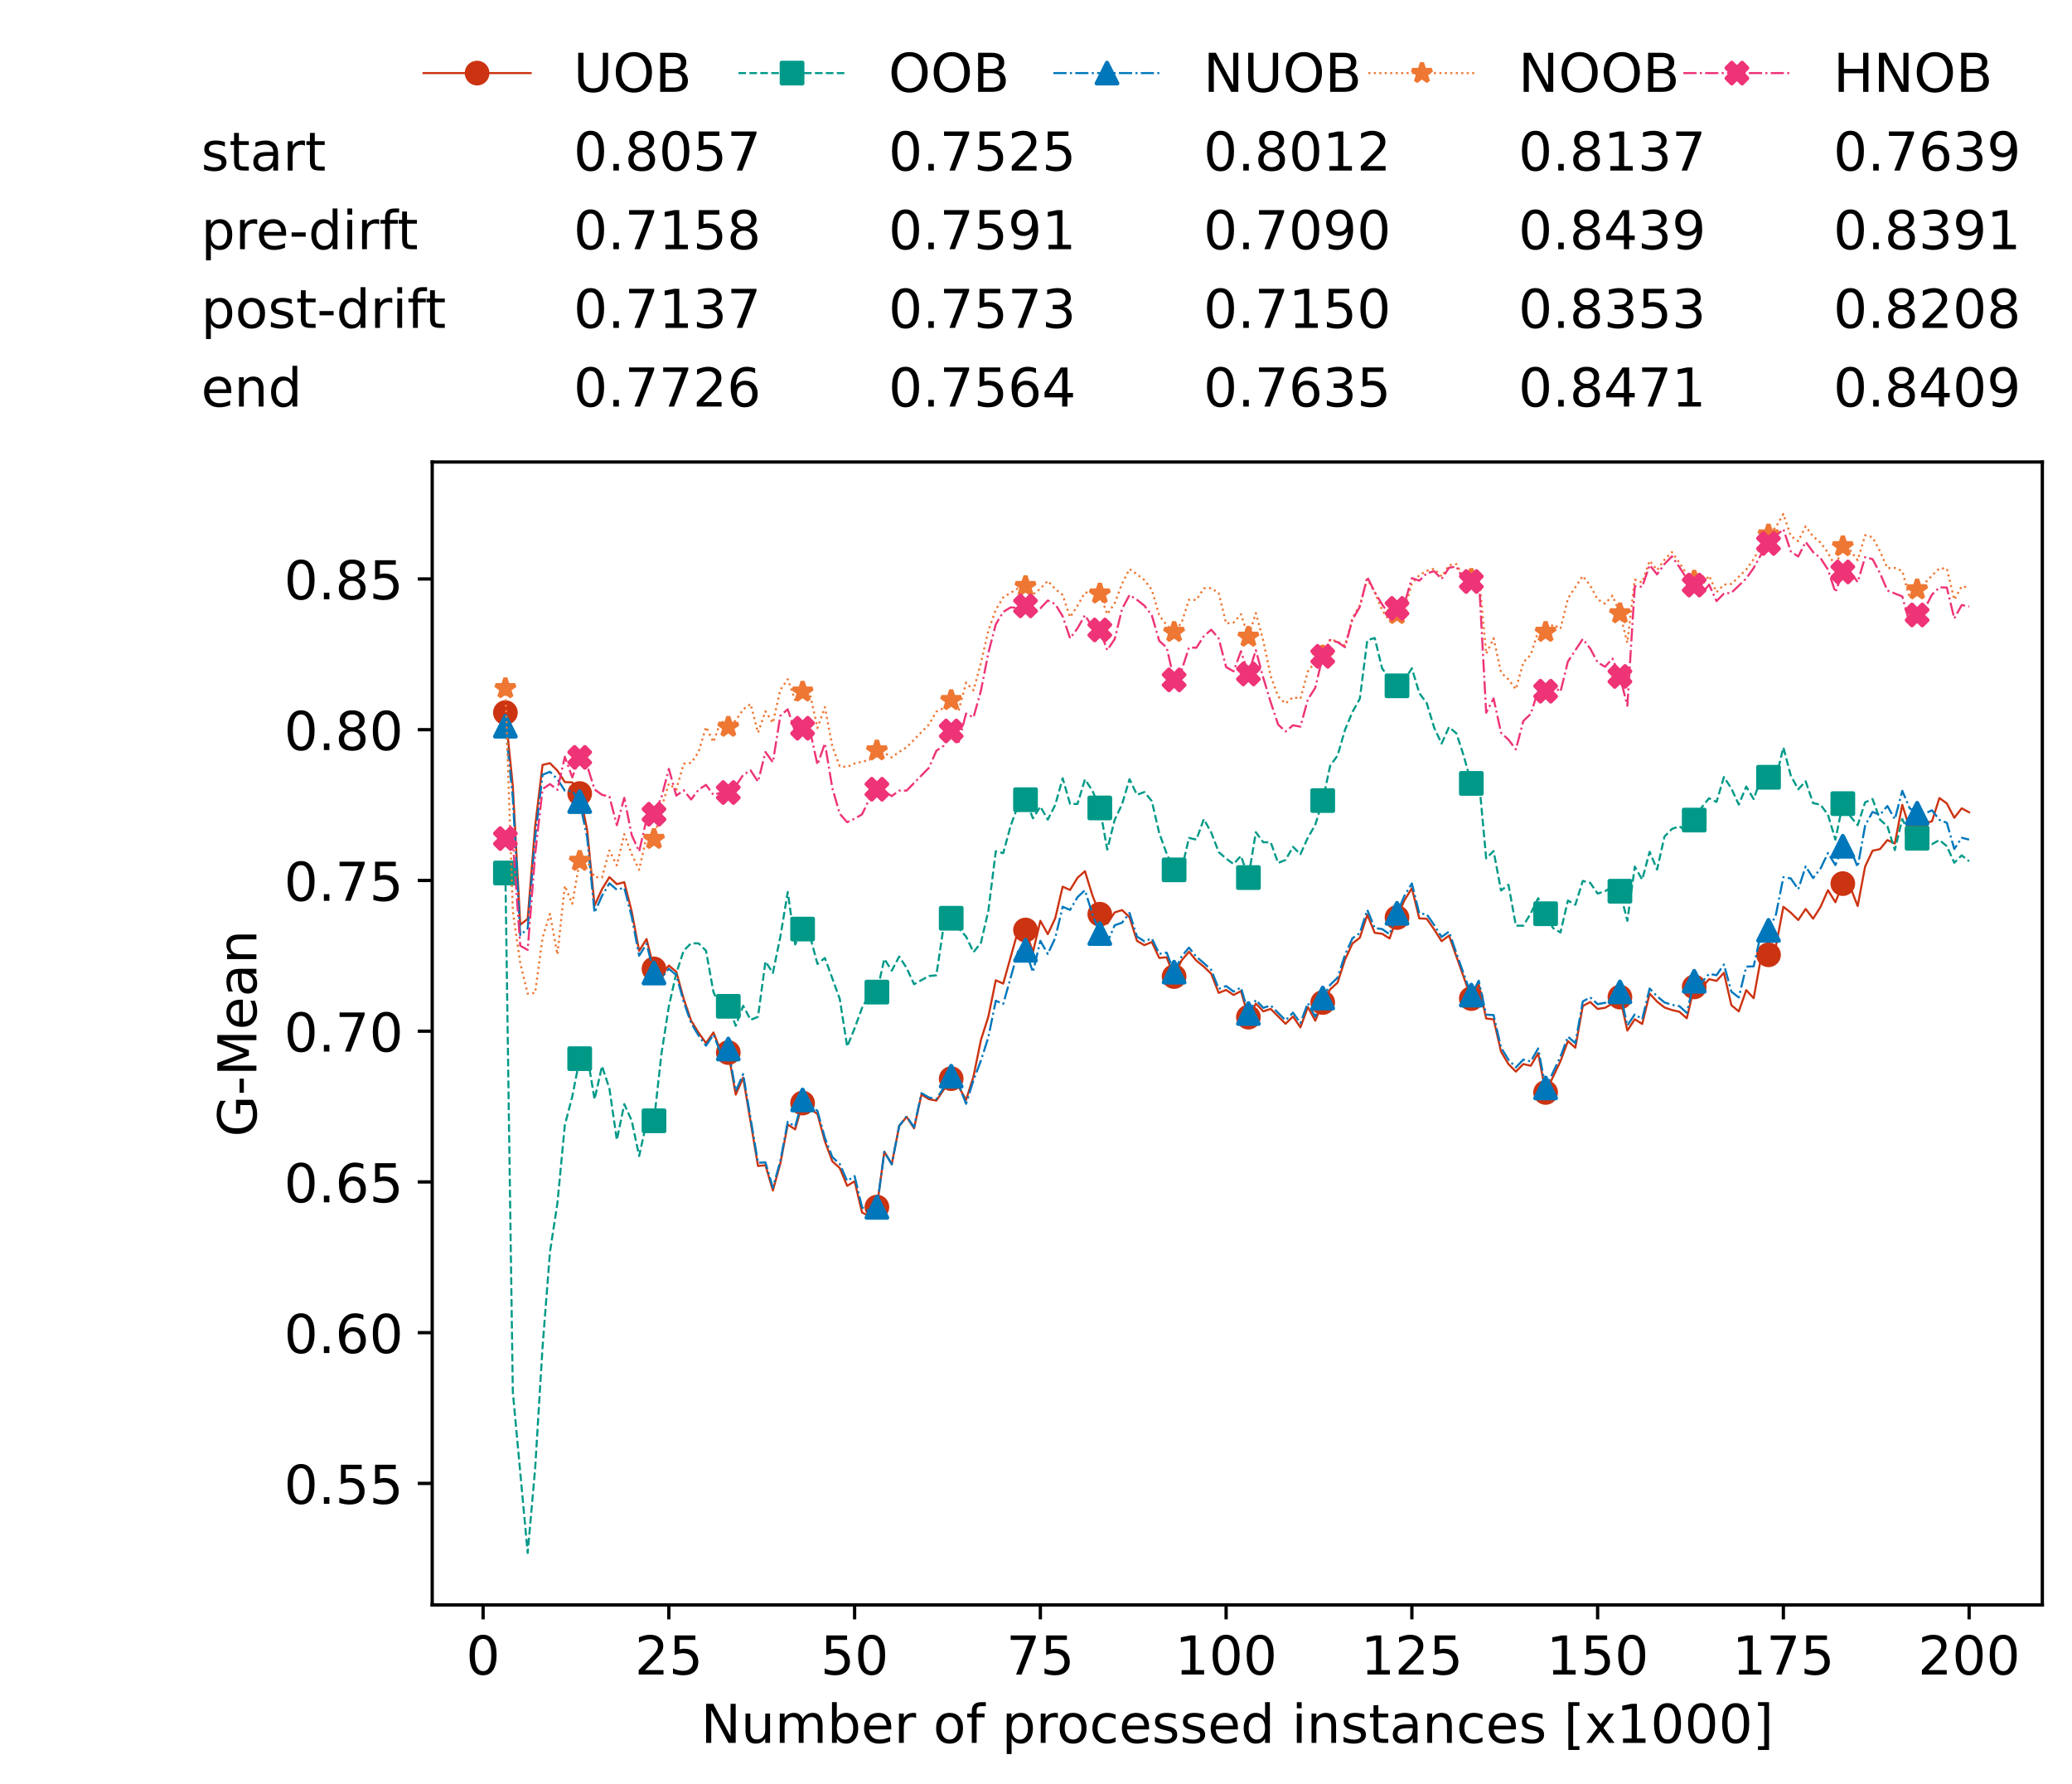 <?xml version="1.0" encoding="utf-8" standalone="no"?>
<!DOCTYPE svg PUBLIC "-//W3C//DTD SVG 1.1//EN"
  "http://www.w3.org/Graphics/SVG/1.1/DTD/svg11.dtd">
<!-- Created with matplotlib (https://matplotlib.org/) -->
<svg height="432.615pt" version="1.1" viewBox="0 0 502.65 432.615" width="502.65pt" xmlns="http://www.w3.org/2000/svg" xmlns:xlink="http://www.w3.org/1999/xlink">
 <defs>
  <style type="text/css">*{stroke-linecap:butt;stroke-linejoin:round;}</style>
 </defs>
 <g id="figure_1">
  <g id="patch_1">
   <path d="M 0 432.615 
L 502.65 432.615 
L 502.65 0 
L 0 0 
z
" style="fill:#ffffff;"/>
  </g>
  <g id="axes_1">
   <g id="patch_2">
    <path d="M 104.85 389.252 
L 495.45 389.252 
L 495.45 112.052 
L 104.85 112.052 
z
" style="fill:#ffffff;"/>
   </g>
   <g id="matplotlib.axis_1">
    <g id="xtick_1">
     <g id="line2d_1">
      <defs>
       <path d="M 0 0 
L 0 3.5 
" id="mbca88428c2" style="stroke:#000000;stroke-width:0.8;"/>
      </defs>
      <g>
       <use style="stroke:#000000;stroke-width:0.8;" x="117.197" xlink:href="#mbca88428c2" y="389.252"/>
      </g>
     </g>
     <g id="text_1">
      <!-- 0 -->
      <g transform="translate(113.061 406.13)scale(0.13 -0.13)">
       <defs>
        <path d="M 31.781 66.406 
Q 24.172 66.406 20.328 58.906 
Q 16.5 51.422 16.5 36.375 
Q 16.5 21.391 20.328 13.891 
Q 24.172 6.391 31.781 6.391 
Q 39.453 6.391 43.281 13.891 
Q 47.125 21.391 47.125 36.375 
Q 47.125 51.422 43.281 58.906 
Q 39.453 66.406 31.781 66.406 
z
M 31.781 74.219 
Q 44.047 74.219 50.516 64.516 
Q 56.984 54.828 56.984 36.375 
Q 56.984 17.969 50.516 8.266 
Q 44.047 -1.422 31.781 -1.422 
Q 19.531 -1.422 13.062 8.266 
Q 6.594 17.969 6.594 36.375 
Q 6.594 54.828 13.062 64.516 
Q 19.531 74.219 31.781 74.219 
z
" id="DejaVuSans-48"/>
       </defs>
       <use xlink:href="#DejaVuSans-48"/>
      </g>
     </g>
    </g>
    <g id="xtick_2">
     <g id="line2d_2">
      <g>
       <use style="stroke:#000000;stroke-width:0.8;" x="162.259" xlink:href="#mbca88428c2" y="389.252"/>
      </g>
     </g>
     <g id="text_2">
      <!-- 25 -->
      <g transform="translate(153.988 406.13)scale(0.13 -0.13)">
       <defs>
        <path d="M 19.188 8.297 
L 53.609 8.297 
L 53.609 0 
L 7.328 0 
L 7.328 8.297 
Q 12.938 14.109 22.625 23.891 
Q 32.328 33.688 34.812 36.531 
Q 39.547 41.844 41.422 45.531 
Q 43.312 49.219 43.312 52.781 
Q 43.312 58.594 39.234 62.25 
Q 35.156 65.922 28.609 65.922 
Q 23.969 65.922 18.812 64.312 
Q 13.672 62.703 7.812 59.422 
L 7.812 69.391 
Q 13.766 71.781 18.938 73 
Q 24.125 74.219 28.422 74.219 
Q 39.75 74.219 46.484 68.547 
Q 53.219 62.891 53.219 53.422 
Q 53.219 48.922 51.531 44.891 
Q 49.859 40.875 45.406 35.406 
Q 44.188 33.984 37.641 27.219 
Q 31.109 20.453 19.188 8.297 
z
" id="DejaVuSans-50"/>
        <path d="M 10.797 72.906 
L 49.516 72.906 
L 49.516 64.594 
L 19.828 64.594 
L 19.828 46.734 
Q 21.969 47.469 24.109 47.828 
Q 26.266 48.188 28.422 48.188 
Q 40.625 48.188 47.75 41.5 
Q 54.891 34.812 54.891 23.391 
Q 54.891 11.625 47.562 5.094 
Q 40.234 -1.422 26.906 -1.422 
Q 22.312 -1.422 17.547 -0.641 
Q 12.797 0.141 7.719 1.703 
L 7.719 11.625 
Q 12.109 9.234 16.797 8.062 
Q 21.484 6.891 26.703 6.891 
Q 35.156 6.891 40.078 11.328 
Q 45.016 15.766 45.016 23.391 
Q 45.016 31 40.078 35.438 
Q 35.156 39.891 26.703 39.891 
Q 22.75 39.891 18.812 39.016 
Q 14.891 38.141 10.797 36.281 
z
" id="DejaVuSans-53"/>
       </defs>
       <use xlink:href="#DejaVuSans-50"/>
       <use x="63.623" xlink:href="#DejaVuSans-53"/>
      </g>
     </g>
    </g>
    <g id="xtick_3">
     <g id="line2d_3">
      <g>
       <use style="stroke:#000000;stroke-width:0.8;" x="207.322" xlink:href="#mbca88428c2" y="389.252"/>
      </g>
     </g>
     <g id="text_3">
      <!-- 50 -->
      <g transform="translate(199.05 406.13)scale(0.13 -0.13)">
       <use xlink:href="#DejaVuSans-53"/>
       <use x="63.623" xlink:href="#DejaVuSans-48"/>
      </g>
     </g>
    </g>
    <g id="xtick_4">
     <g id="line2d_4">
      <g>
       <use style="stroke:#000000;stroke-width:0.8;" x="252.384" xlink:href="#mbca88428c2" y="389.252"/>
      </g>
     </g>
     <g id="text_4">
      <!-- 75 -->
      <g transform="translate(244.113 406.13)scale(0.13 -0.13)">
       <defs>
        <path d="M 8.203 72.906 
L 55.078 72.906 
L 55.078 68.703 
L 28.609 0 
L 18.312 0 
L 43.219 64.594 
L 8.203 64.594 
z
" id="DejaVuSans-55"/>
       </defs>
       <use xlink:href="#DejaVuSans-55"/>
       <use x="63.623" xlink:href="#DejaVuSans-53"/>
      </g>
     </g>
    </g>
    <g id="xtick_5">
     <g id="line2d_5">
      <g>
       <use style="stroke:#000000;stroke-width:0.8;" x="297.446" xlink:href="#mbca88428c2" y="389.252"/>
      </g>
     </g>
     <g id="text_5">
      <!-- 100 -->
      <g transform="translate(285.039 406.13)scale(0.13 -0.13)">
       <defs>
        <path d="M 12.406 8.297 
L 28.516 8.297 
L 28.516 63.922 
L 10.984 60.406 
L 10.984 69.391 
L 28.422 72.906 
L 38.281 72.906 
L 38.281 8.297 
L 54.391 8.297 
L 54.391 0 
L 12.406 0 
z
" id="DejaVuSans-49"/>
       </defs>
       <use xlink:href="#DejaVuSans-49"/>
       <use x="63.623" xlink:href="#DejaVuSans-48"/>
       <use x="127.246" xlink:href="#DejaVuSans-48"/>
      </g>
     </g>
    </g>
    <g id="xtick_6">
     <g id="line2d_6">
      <g>
       <use style="stroke:#000000;stroke-width:0.8;" x="342.509" xlink:href="#mbca88428c2" y="389.252"/>
      </g>
     </g>
     <g id="text_6">
      <!-- 125 -->
      <g transform="translate(330.102 406.13)scale(0.13 -0.13)">
       <use xlink:href="#DejaVuSans-49"/>
       <use x="63.623" xlink:href="#DejaVuSans-50"/>
       <use x="127.246" xlink:href="#DejaVuSans-53"/>
      </g>
     </g>
    </g>
    <g id="xtick_7">
     <g id="line2d_7">
      <g>
       <use style="stroke:#000000;stroke-width:0.8;" x="387.571" xlink:href="#mbca88428c2" y="389.252"/>
      </g>
     </g>
     <g id="text_7">
      <!-- 150 -->
      <g transform="translate(375.164 406.13)scale(0.13 -0.13)">
       <use xlink:href="#DejaVuSans-49"/>
       <use x="63.623" xlink:href="#DejaVuSans-53"/>
       <use x="127.246" xlink:href="#DejaVuSans-48"/>
      </g>
     </g>
    </g>
    <g id="xtick_8">
     <g id="line2d_8">
      <g>
       <use style="stroke:#000000;stroke-width:0.8;" x="432.633" xlink:href="#mbca88428c2" y="389.252"/>
      </g>
     </g>
     <g id="text_8">
      <!-- 175 -->
      <g transform="translate(420.226 406.13)scale(0.13 -0.13)">
       <use xlink:href="#DejaVuSans-49"/>
       <use x="63.623" xlink:href="#DejaVuSans-55"/>
       <use x="127.246" xlink:href="#DejaVuSans-53"/>
      </g>
     </g>
    </g>
    <g id="xtick_9">
     <g id="line2d_9">
      <g>
       <use style="stroke:#000000;stroke-width:0.8;" x="477.695" xlink:href="#mbca88428c2" y="389.252"/>
      </g>
     </g>
     <g id="text_9">
      <!-- 200 -->
      <g transform="translate(465.289 406.13)scale(0.13 -0.13)">
       <use xlink:href="#DejaVuSans-50"/>
       <use x="63.623" xlink:href="#DejaVuSans-48"/>
       <use x="127.246" xlink:href="#DejaVuSans-48"/>
      </g>
     </g>
    </g>
    <g id="text_10">
     <!-- Number of processed instances [x1000] -->
     <g transform="translate(170.025 422.711)scale(0.13 -0.13)">
      <defs>
       <path d="M 9.812 72.906 
L 23.094 72.906 
L 55.422 11.922 
L 55.422 72.906 
L 64.984 72.906 
L 64.984 0 
L 51.703 0 
L 19.391 60.984 
L 19.391 0 
L 9.812 0 
z
" id="DejaVuSans-78"/>
       <path d="M 8.5 21.578 
L 8.5 54.688 
L 17.484 54.688 
L 17.484 21.922 
Q 17.484 14.156 20.5 10.266 
Q 23.531 6.391 29.594 6.391 
Q 36.859 6.391 41.078 11.031 
Q 45.312 15.672 45.312 23.688 
L 45.312 54.688 
L 54.297 54.688 
L 54.297 0 
L 45.312 0 
L 45.312 8.406 
Q 42.047 3.422 37.719 1 
Q 33.406 -1.422 27.688 -1.422 
Q 18.266 -1.422 13.375 4.438 
Q 8.5 10.297 8.5 21.578 
z
M 31.109 56 
z
" id="DejaVuSans-117"/>
       <path d="M 52 44.188 
Q 55.375 50.25 60.062 53.125 
Q 64.75 56 71.094 56 
Q 79.641 56 84.281 50.016 
Q 88.922 44.047 88.922 33.016 
L 88.922 0 
L 79.891 0 
L 79.891 32.719 
Q 79.891 40.578 77.094 44.375 
Q 74.312 48.188 68.609 48.188 
Q 61.625 48.188 57.562 43.547 
Q 53.516 38.922 53.516 30.906 
L 53.516 0 
L 44.484 0 
L 44.484 32.719 
Q 44.484 40.625 41.703 44.406 
Q 38.922 48.188 33.109 48.188 
Q 26.219 48.188 22.156 43.531 
Q 18.109 38.875 18.109 30.906 
L 18.109 0 
L 9.078 0 
L 9.078 54.688 
L 18.109 54.688 
L 18.109 46.188 
Q 21.188 51.219 25.484 53.609 
Q 29.781 56 35.688 56 
Q 41.656 56 45.828 52.969 
Q 50 49.953 52 44.188 
z
" id="DejaVuSans-109"/>
       <path d="M 48.688 27.297 
Q 48.688 37.203 44.609 42.844 
Q 40.531 48.484 33.406 48.484 
Q 26.266 48.484 22.188 42.844 
Q 18.109 37.203 18.109 27.297 
Q 18.109 17.391 22.188 11.75 
Q 26.266 6.109 33.406 6.109 
Q 40.531 6.109 44.609 11.75 
Q 48.688 17.391 48.688 27.297 
z
M 18.109 46.391 
Q 20.953 51.266 25.266 53.625 
Q 29.594 56 35.594 56 
Q 45.562 56 51.781 48.094 
Q 58.016 40.188 58.016 27.297 
Q 58.016 14.406 51.781 6.484 
Q 45.562 -1.422 35.594 -1.422 
Q 29.594 -1.422 25.266 0.953 
Q 20.953 3.328 18.109 8.203 
L 18.109 0 
L 9.078 0 
L 9.078 75.984 
L 18.109 75.984 
z
" id="DejaVuSans-98"/>
       <path d="M 56.203 29.594 
L 56.203 25.203 
L 14.891 25.203 
Q 15.484 15.922 20.484 11.062 
Q 25.484 6.203 34.422 6.203 
Q 39.594 6.203 44.453 7.469 
Q 49.312 8.734 54.109 11.281 
L 54.109 2.781 
Q 49.266 0.734 44.188 -0.344 
Q 39.109 -1.422 33.891 -1.422 
Q 20.797 -1.422 13.156 6.188 
Q 5.516 13.812 5.516 26.812 
Q 5.516 40.234 12.766 48.109 
Q 20.016 56 32.328 56 
Q 43.359 56 49.781 48.891 
Q 56.203 41.797 56.203 29.594 
z
M 47.219 32.234 
Q 47.125 39.594 43.094 43.984 
Q 39.062 48.391 32.422 48.391 
Q 24.906 48.391 20.391 44.141 
Q 15.875 39.891 15.188 32.172 
z
" id="DejaVuSans-101"/>
       <path d="M 41.109 46.297 
Q 39.594 47.172 37.812 47.578 
Q 36.031 48 33.891 48 
Q 26.266 48 22.188 43.047 
Q 18.109 38.094 18.109 28.812 
L 18.109 0 
L 9.078 0 
L 9.078 54.688 
L 18.109 54.688 
L 18.109 46.188 
Q 20.953 51.172 25.484 53.578 
Q 30.031 56 36.531 56 
Q 37.453 56 38.578 55.875 
Q 39.703 55.766 41.062 55.516 
z
" id="DejaVuSans-114"/>
       <path id="DejaVuSans-32"/>
       <path d="M 30.609 48.391 
Q 23.391 48.391 19.188 42.75 
Q 14.984 37.109 14.984 27.297 
Q 14.984 17.484 19.156 11.844 
Q 23.344 6.203 30.609 6.203 
Q 37.797 6.203 41.984 11.859 
Q 46.188 17.531 46.188 27.297 
Q 46.188 37.016 41.984 42.703 
Q 37.797 48.391 30.609 48.391 
z
M 30.609 56 
Q 42.328 56 49.016 48.375 
Q 55.719 40.766 55.719 27.297 
Q 55.719 13.875 49.016 6.219 
Q 42.328 -1.422 30.609 -1.422 
Q 18.844 -1.422 12.172 6.219 
Q 5.516 13.875 5.516 27.297 
Q 5.516 40.766 12.172 48.375 
Q 18.844 56 30.609 56 
z
" id="DejaVuSans-111"/>
       <path d="M 37.109 75.984 
L 37.109 68.5 
L 28.516 68.5 
Q 23.688 68.5 21.797 66.547 
Q 19.922 64.594 19.922 59.516 
L 19.922 54.688 
L 34.719 54.688 
L 34.719 47.703 
L 19.922 47.703 
L 19.922 0 
L 10.891 0 
L 10.891 47.703 
L 2.297 47.703 
L 2.297 54.688 
L 10.891 54.688 
L 10.891 58.5 
Q 10.891 67.625 15.141 71.797 
Q 19.391 75.984 28.609 75.984 
z
" id="DejaVuSans-102"/>
       <path d="M 18.109 8.203 
L 18.109 -20.797 
L 9.078 -20.797 
L 9.078 54.688 
L 18.109 54.688 
L 18.109 46.391 
Q 20.953 51.266 25.266 53.625 
Q 29.594 56 35.594 56 
Q 45.562 56 51.781 48.094 
Q 58.016 40.188 58.016 27.297 
Q 58.016 14.406 51.781 6.484 
Q 45.562 -1.422 35.594 -1.422 
Q 29.594 -1.422 25.266 0.953 
Q 20.953 3.328 18.109 8.203 
z
M 48.688 27.297 
Q 48.688 37.203 44.609 42.844 
Q 40.531 48.484 33.406 48.484 
Q 26.266 48.484 22.188 42.844 
Q 18.109 37.203 18.109 27.297 
Q 18.109 17.391 22.188 11.75 
Q 26.266 6.109 33.406 6.109 
Q 40.531 6.109 44.609 11.75 
Q 48.688 17.391 48.688 27.297 
z
" id="DejaVuSans-112"/>
       <path d="M 48.781 52.594 
L 48.781 44.188 
Q 44.969 46.297 41.141 47.344 
Q 37.312 48.391 33.406 48.391 
Q 24.656 48.391 19.812 42.844 
Q 14.984 37.312 14.984 27.297 
Q 14.984 17.281 19.812 11.734 
Q 24.656 6.203 33.406 6.203 
Q 37.312 6.203 41.141 7.25 
Q 44.969 8.297 48.781 10.406 
L 48.781 2.094 
Q 45.016 0.344 40.984 -0.531 
Q 36.969 -1.422 32.422 -1.422 
Q 20.062 -1.422 12.781 6.344 
Q 5.516 14.109 5.516 27.297 
Q 5.516 40.672 12.859 48.328 
Q 20.219 56 33.016 56 
Q 37.156 56 41.109 55.141 
Q 45.062 54.297 48.781 52.594 
z
" id="DejaVuSans-99"/>
       <path d="M 44.281 53.078 
L 44.281 44.578 
Q 40.484 46.531 36.375 47.5 
Q 32.281 48.484 27.875 48.484 
Q 21.188 48.484 17.844 46.438 
Q 14.5 44.391 14.5 40.281 
Q 14.5 37.156 16.891 35.375 
Q 19.281 33.594 26.516 31.984 
L 29.594 31.297 
Q 39.156 29.25 43.188 25.516 
Q 47.219 21.781 47.219 15.094 
Q 47.219 7.469 41.188 3.016 
Q 35.156 -1.422 24.609 -1.422 
Q 20.219 -1.422 15.453 -0.562 
Q 10.688 0.297 5.422 2 
L 5.422 11.281 
Q 10.406 8.688 15.234 7.391 
Q 20.062 6.109 24.812 6.109 
Q 31.156 6.109 34.562 8.281 
Q 37.984 10.453 37.984 14.406 
Q 37.984 18.062 35.516 20.016 
Q 33.062 21.969 24.703 23.781 
L 21.578 24.516 
Q 13.234 26.266 9.516 29.906 
Q 5.812 33.547 5.812 39.891 
Q 5.812 47.609 11.281 51.797 
Q 16.75 56 26.812 56 
Q 31.781 56 36.172 55.266 
Q 40.578 54.547 44.281 53.078 
z
" id="DejaVuSans-115"/>
       <path d="M 45.406 46.391 
L 45.406 75.984 
L 54.391 75.984 
L 54.391 0 
L 45.406 0 
L 45.406 8.203 
Q 42.578 3.328 38.25 0.953 
Q 33.938 -1.422 27.875 -1.422 
Q 17.969 -1.422 11.734 6.484 
Q 5.516 14.406 5.516 27.297 
Q 5.516 40.188 11.734 48.094 
Q 17.969 56 27.875 56 
Q 33.938 56 38.25 53.625 
Q 42.578 51.266 45.406 46.391 
z
M 14.797 27.297 
Q 14.797 17.391 18.875 11.75 
Q 22.953 6.109 30.078 6.109 
Q 37.203 6.109 41.297 11.75 
Q 45.406 17.391 45.406 27.297 
Q 45.406 37.203 41.297 42.844 
Q 37.203 48.484 30.078 48.484 
Q 22.953 48.484 18.875 42.844 
Q 14.797 37.203 14.797 27.297 
z
" id="DejaVuSans-100"/>
       <path d="M 9.422 54.688 
L 18.406 54.688 
L 18.406 0 
L 9.422 0 
z
M 9.422 75.984 
L 18.406 75.984 
L 18.406 64.594 
L 9.422 64.594 
z
" id="DejaVuSans-105"/>
       <path d="M 54.891 33.016 
L 54.891 0 
L 45.906 0 
L 45.906 32.719 
Q 45.906 40.484 42.875 44.328 
Q 39.844 48.188 33.797 48.188 
Q 26.516 48.188 22.312 43.547 
Q 18.109 38.922 18.109 30.906 
L 18.109 0 
L 9.078 0 
L 9.078 54.688 
L 18.109 54.688 
L 18.109 46.188 
Q 21.344 51.125 25.703 53.562 
Q 30.078 56 35.797 56 
Q 45.219 56 50.047 50.172 
Q 54.891 44.344 54.891 33.016 
z
" id="DejaVuSans-110"/>
       <path d="M 18.312 70.219 
L 18.312 54.688 
L 36.812 54.688 
L 36.812 47.703 
L 18.312 47.703 
L 18.312 18.016 
Q 18.312 11.328 20.141 9.422 
Q 21.969 7.516 27.594 7.516 
L 36.812 7.516 
L 36.812 0 
L 27.594 0 
Q 17.188 0 13.234 3.875 
Q 9.281 7.766 9.281 18.016 
L 9.281 47.703 
L 2.688 47.703 
L 2.688 54.688 
L 9.281 54.688 
L 9.281 70.219 
z
" id="DejaVuSans-116"/>
       <path d="M 34.281 27.484 
Q 23.391 27.484 19.188 25 
Q 14.984 22.516 14.984 16.5 
Q 14.984 11.719 18.141 8.906 
Q 21.297 6.109 26.703 6.109 
Q 34.188 6.109 38.703 11.406 
Q 43.219 16.703 43.219 25.484 
L 43.219 27.484 
z
M 52.203 31.203 
L 52.203 0 
L 43.219 0 
L 43.219 8.297 
Q 40.141 3.328 35.547 0.953 
Q 30.953 -1.422 24.312 -1.422 
Q 15.922 -1.422 10.953 3.297 
Q 6 8.016 6 15.922 
Q 6 25.141 12.172 29.828 
Q 18.359 34.516 30.609 34.516 
L 43.219 34.516 
L 43.219 35.406 
Q 43.219 41.609 39.141 45 
Q 35.062 48.391 27.688 48.391 
Q 23 48.391 18.547 47.266 
Q 14.109 46.141 10.016 43.891 
L 10.016 52.203 
Q 14.938 54.109 19.578 55.047 
Q 24.219 56 28.609 56 
Q 40.484 56 46.344 49.844 
Q 52.203 43.703 52.203 31.203 
z
" id="DejaVuSans-97"/>
       <path d="M 8.594 75.984 
L 29.297 75.984 
L 29.297 69 
L 17.578 69 
L 17.578 -6.203 
L 29.297 -6.203 
L 29.297 -13.188 
L 8.594 -13.188 
z
" id="DejaVuSans-91"/>
       <path d="M 54.891 54.688 
L 35.109 28.078 
L 55.906 0 
L 45.312 0 
L 29.391 21.484 
L 13.484 0 
L 2.875 0 
L 24.125 28.609 
L 4.688 54.688 
L 15.281 54.688 
L 29.781 35.203 
L 44.281 54.688 
z
" id="DejaVuSans-120"/>
       <path d="M 30.422 75.984 
L 30.422 -13.188 
L 9.719 -13.188 
L 9.719 -6.203 
L 21.391 -6.203 
L 21.391 69 
L 9.719 69 
L 9.719 75.984 
z
" id="DejaVuSans-93"/>
      </defs>
      <use xlink:href="#DejaVuSans-78"/>
      <use x="74.805" xlink:href="#DejaVuSans-117"/>
      <use x="138.184" xlink:href="#DejaVuSans-109"/>
      <use x="235.596" xlink:href="#DejaVuSans-98"/>
      <use x="299.072" xlink:href="#DejaVuSans-101"/>
      <use x="360.596" xlink:href="#DejaVuSans-114"/>
      <use x="401.709" xlink:href="#DejaVuSans-32"/>
      <use x="433.496" xlink:href="#DejaVuSans-111"/>
      <use x="494.678" xlink:href="#DejaVuSans-102"/>
      <use x="529.883" xlink:href="#DejaVuSans-32"/>
      <use x="561.67" xlink:href="#DejaVuSans-112"/>
      <use x="625.146" xlink:href="#DejaVuSans-114"/>
      <use x="664.01" xlink:href="#DejaVuSans-111"/>
      <use x="725.191" xlink:href="#DejaVuSans-99"/>
      <use x="780.172" xlink:href="#DejaVuSans-101"/>
      <use x="841.695" xlink:href="#DejaVuSans-115"/>
      <use x="893.795" xlink:href="#DejaVuSans-115"/>
      <use x="945.895" xlink:href="#DejaVuSans-101"/>
      <use x="1007.418" xlink:href="#DejaVuSans-100"/>
      <use x="1070.895" xlink:href="#DejaVuSans-32"/>
      <use x="1102.682" xlink:href="#DejaVuSans-105"/>
      <use x="1130.465" xlink:href="#DejaVuSans-110"/>
      <use x="1193.844" xlink:href="#DejaVuSans-115"/>
      <use x="1245.943" xlink:href="#DejaVuSans-116"/>
      <use x="1285.152" xlink:href="#DejaVuSans-97"/>
      <use x="1346.432" xlink:href="#DejaVuSans-110"/>
      <use x="1409.811" xlink:href="#DejaVuSans-99"/>
      <use x="1464.791" xlink:href="#DejaVuSans-101"/>
      <use x="1526.314" xlink:href="#DejaVuSans-115"/>
      <use x="1578.414" xlink:href="#DejaVuSans-32"/>
      <use x="1610.201" xlink:href="#DejaVuSans-91"/>
      <use x="1649.215" xlink:href="#DejaVuSans-120"/>
      <use x="1708.395" xlink:href="#DejaVuSans-49"/>
      <use x="1772.018" xlink:href="#DejaVuSans-48"/>
      <use x="1835.641" xlink:href="#DejaVuSans-48"/>
      <use x="1899.264" xlink:href="#DejaVuSans-48"/>
      <use x="1962.887" xlink:href="#DejaVuSans-93"/>
     </g>
    </g>
   </g>
   <g id="matplotlib.axis_2">
    <g id="ytick_1">
     <g id="line2d_10">
      <defs>
       <path d="M 0 0 
L -3.5 0 
" id="m02792e11e5" style="stroke:#000000;stroke-width:0.8;"/>
      </defs>
      <g>
       <use style="stroke:#000000;stroke-width:0.8;" x="104.85" xlink:href="#m02792e11e5" y="359.78"/>
      </g>
     </g>
     <g id="text_11">
      <!-- 0.55 -->
      <g transform="translate(68.905 364.719)scale(0.13 -0.13)">
       <defs>
        <path d="M 10.688 12.406 
L 21 12.406 
L 21 0 
L 10.688 0 
z
" id="DejaVuSans-46"/>
       </defs>
       <use xlink:href="#DejaVuSans-48"/>
       <use x="63.623" xlink:href="#DejaVuSans-46"/>
       <use x="95.41" xlink:href="#DejaVuSans-53"/>
       <use x="159.033" xlink:href="#DejaVuSans-53"/>
      </g>
     </g>
    </g>
    <g id="ytick_2">
     <g id="line2d_11">
      <g>
       <use style="stroke:#000000;stroke-width:0.8;" x="104.85" xlink:href="#m02792e11e5" y="323.22"/>
      </g>
     </g>
     <g id="text_12">
      <!-- 0.60 -->
      <g transform="translate(68.905 328.159)scale(0.13 -0.13)">
       <defs>
        <path d="M 33.016 40.375 
Q 26.375 40.375 22.484 35.828 
Q 18.609 31.297 18.609 23.391 
Q 18.609 15.531 22.484 10.953 
Q 26.375 6.391 33.016 6.391 
Q 39.656 6.391 43.531 10.953 
Q 47.406 15.531 47.406 23.391 
Q 47.406 31.297 43.531 35.828 
Q 39.656 40.375 33.016 40.375 
z
M 52.594 71.297 
L 52.594 62.312 
Q 48.875 64.062 45.094 64.984 
Q 41.312 65.922 37.594 65.922 
Q 27.828 65.922 22.672 59.328 
Q 17.531 52.734 16.797 39.406 
Q 19.672 43.656 24.016 45.922 
Q 28.375 48.188 33.594 48.188 
Q 44.578 48.188 50.953 41.516 
Q 57.328 34.859 57.328 23.391 
Q 57.328 12.156 50.688 5.359 
Q 44.047 -1.422 33.016 -1.422 
Q 20.359 -1.422 13.672 8.266 
Q 6.984 17.969 6.984 36.375 
Q 6.984 53.656 15.188 63.938 
Q 23.391 74.219 37.203 74.219 
Q 40.922 74.219 44.703 73.484 
Q 48.484 72.75 52.594 71.297 
z
" id="DejaVuSans-54"/>
       </defs>
       <use xlink:href="#DejaVuSans-48"/>
       <use x="63.623" xlink:href="#DejaVuSans-46"/>
       <use x="95.41" xlink:href="#DejaVuSans-54"/>
       <use x="159.033" xlink:href="#DejaVuSans-48"/>
      </g>
     </g>
    </g>
    <g id="ytick_3">
     <g id="line2d_12">
      <g>
       <use style="stroke:#000000;stroke-width:0.8;" x="104.85" xlink:href="#m02792e11e5" y="286.659"/>
      </g>
     </g>
     <g id="text_13">
      <!-- 0.65 -->
      <g transform="translate(68.905 291.598)scale(0.13 -0.13)">
       <use xlink:href="#DejaVuSans-48"/>
       <use x="63.623" xlink:href="#DejaVuSans-46"/>
       <use x="95.41" xlink:href="#DejaVuSans-54"/>
       <use x="159.033" xlink:href="#DejaVuSans-53"/>
      </g>
     </g>
    </g>
    <g id="ytick_4">
     <g id="line2d_13">
      <g>
       <use style="stroke:#000000;stroke-width:0.8;" x="104.85" xlink:href="#m02792e11e5" y="250.099"/>
      </g>
     </g>
     <g id="text_14">
      <!-- 0.70 -->
      <g transform="translate(68.905 255.038)scale(0.13 -0.13)">
       <use xlink:href="#DejaVuSans-48"/>
       <use x="63.623" xlink:href="#DejaVuSans-46"/>
       <use x="95.41" xlink:href="#DejaVuSans-55"/>
       <use x="159.033" xlink:href="#DejaVuSans-48"/>
      </g>
     </g>
    </g>
    <g id="ytick_5">
     <g id="line2d_14">
      <g>
       <use style="stroke:#000000;stroke-width:0.8;" x="104.85" xlink:href="#m02792e11e5" y="213.538"/>
      </g>
     </g>
     <g id="text_15">
      <!-- 0.75 -->
      <g transform="translate(68.905 218.477)scale(0.13 -0.13)">
       <use xlink:href="#DejaVuSans-48"/>
       <use x="63.623" xlink:href="#DejaVuSans-46"/>
       <use x="95.41" xlink:href="#DejaVuSans-55"/>
       <use x="159.033" xlink:href="#DejaVuSans-53"/>
      </g>
     </g>
    </g>
    <g id="ytick_6">
     <g id="line2d_15">
      <g>
       <use style="stroke:#000000;stroke-width:0.8;" x="104.85" xlink:href="#m02792e11e5" y="176.977"/>
      </g>
     </g>
     <g id="text_16">
      <!-- 0.80 -->
      <g transform="translate(68.905 181.916)scale(0.13 -0.13)">
       <defs>
        <path d="M 31.781 34.625 
Q 24.75 34.625 20.719 30.859 
Q 16.703 27.094 16.703 20.516 
Q 16.703 13.922 20.719 10.156 
Q 24.75 6.391 31.781 6.391 
Q 38.812 6.391 42.859 10.172 
Q 46.922 13.969 46.922 20.516 
Q 46.922 27.094 42.891 30.859 
Q 38.875 34.625 31.781 34.625 
z
M 21.922 38.812 
Q 15.578 40.375 12.031 44.719 
Q 8.5 49.078 8.5 55.328 
Q 8.5 64.062 14.719 69.141 
Q 20.953 74.219 31.781 74.219 
Q 42.672 74.219 48.875 69.141 
Q 55.078 64.062 55.078 55.328 
Q 55.078 49.078 51.531 44.719 
Q 48 40.375 41.703 38.812 
Q 48.828 37.156 52.797 32.312 
Q 56.781 27.484 56.781 20.516 
Q 56.781 9.906 50.312 4.234 
Q 43.844 -1.422 31.781 -1.422 
Q 19.734 -1.422 13.25 4.234 
Q 6.781 9.906 6.781 20.516 
Q 6.781 27.484 10.781 32.312 
Q 14.797 37.156 21.922 38.812 
z
M 18.312 54.391 
Q 18.312 48.734 21.844 45.562 
Q 25.391 42.391 31.781 42.391 
Q 38.141 42.391 41.719 45.562 
Q 45.312 48.734 45.312 54.391 
Q 45.312 60.062 41.719 63.234 
Q 38.141 66.406 31.781 66.406 
Q 25.391 66.406 21.844 63.234 
Q 18.312 60.062 18.312 54.391 
z
" id="DejaVuSans-56"/>
       </defs>
       <use xlink:href="#DejaVuSans-48"/>
       <use x="63.623" xlink:href="#DejaVuSans-46"/>
       <use x="95.41" xlink:href="#DejaVuSans-56"/>
       <use x="159.033" xlink:href="#DejaVuSans-48"/>
      </g>
     </g>
    </g>
    <g id="ytick_7">
     <g id="line2d_16">
      <g>
       <use style="stroke:#000000;stroke-width:0.8;" x="104.85" xlink:href="#m02792e11e5" y="140.417"/>
      </g>
     </g>
     <g id="text_17">
      <!-- 0.85 -->
      <g transform="translate(68.905 145.356)scale(0.13 -0.13)">
       <use xlink:href="#DejaVuSans-48"/>
       <use x="63.623" xlink:href="#DejaVuSans-46"/>
       <use x="95.41" xlink:href="#DejaVuSans-56"/>
       <use x="159.033" xlink:href="#DejaVuSans-53"/>
      </g>
     </g>
    </g>
    <g id="text_18">
     <!-- G-Mean -->
     <g transform="translate(62.201 275.744)rotate(-90)scale(0.13 -0.13)">
      <defs>
       <path d="M 59.516 10.406 
L 59.516 29.984 
L 43.406 29.984 
L 43.406 38.094 
L 69.281 38.094 
L 69.281 6.781 
Q 63.578 2.734 56.688 0.656 
Q 49.812 -1.422 42 -1.422 
Q 24.906 -1.422 15.25 8.562 
Q 5.609 18.562 5.609 36.375 
Q 5.609 54.25 15.25 64.234 
Q 24.906 74.219 42 74.219 
Q 49.125 74.219 55.547 72.453 
Q 61.969 70.703 67.391 67.281 
L 67.391 56.781 
Q 61.922 61.422 55.766 63.766 
Q 49.609 66.109 42.828 66.109 
Q 29.438 66.109 22.719 58.641 
Q 16.016 51.172 16.016 36.375 
Q 16.016 21.625 22.719 14.156 
Q 29.438 6.688 42.828 6.688 
Q 48.047 6.688 52.141 7.594 
Q 56.25 8.5 59.516 10.406 
z
" id="DejaVuSans-71"/>
       <path d="M 4.891 31.391 
L 31.203 31.391 
L 31.203 23.391 
L 4.891 23.391 
z
" id="DejaVuSans-45"/>
       <path d="M 9.812 72.906 
L 24.516 72.906 
L 43.109 23.297 
L 61.812 72.906 
L 76.516 72.906 
L 76.516 0 
L 66.891 0 
L 66.891 64.016 
L 48.094 14.016 
L 38.188 14.016 
L 19.391 64.016 
L 19.391 0 
L 9.812 0 
z
" id="DejaVuSans-77"/>
      </defs>
      <use xlink:href="#DejaVuSans-71"/>
      <use x="77.49" xlink:href="#DejaVuSans-45"/>
      <use x="113.574" xlink:href="#DejaVuSans-77"/>
      <use x="199.854" xlink:href="#DejaVuSans-101"/>
      <use x="261.377" xlink:href="#DejaVuSans-97"/>
      <use x="322.656" xlink:href="#DejaVuSans-110"/>
     </g>
    </g>
   </g>
   <g id="line2d_17"/>
   <g id="line2d_18"/>
   <g id="line2d_19"/>
   <g id="line2d_20"/>
   <g id="line2d_21"/>
   <g id="line2d_22">
    <path clip-path="url(#p4dddbd2a37)" d="M 122.605 172.839 
L 124.407 190.697 
L 126.21 224.292 
L 128.012 222.862 
L 129.815 200.438 
L 131.617 185.517 
L 133.419 185.093 
L 135.222 186.916 
L 137.024 189.682 
L 138.827 189.749 
L 140.629 192.457 
L 142.432 201.231 
L 144.234 219.633 
L 146.037 215.66 
L 147.839 212.735 
L 149.642 214.433 
L 151.444 213.969 
L 153.247 221.073 
L 155.049 230.623 
L 156.852 227.747 
L 158.654 234.996 
L 160.457 236.341 
L 162.259 234.174 
L 164.062 235.686 
L 165.864 242.273 
L 167.667 247.562 
L 169.469 250.459 
L 171.272 252.99 
L 173.074 250.405 
L 174.877 254.95 
L 176.679 255.289 
L 178.482 265.491 
L 180.284 261.356 
L 183.889 282.789 
L 185.692 282.607 
L 187.494 288.738 
L 189.297 282.202 
L 191.099 272.747 
L 192.902 273.913 
L 194.704 267.529 
L 198.309 270.193 
L 200.112 276.828 
L 201.914 281.657 
L 203.717 283.285 
L 205.519 287.613 
L 207.322 286.49 
L 209.124 294.061 
L 210.927 295.023 
L 212.729 292.763 
L 214.532 279.335 
L 216.334 282.355 
L 218.137 273.087 
L 219.939 270.869 
L 221.742 273.669 
L 223.544 265.447 
L 225.347 266.583 
L 227.149 266.925 
L 230.754 261.613 
L 232.557 263.554 
L 234.359 266.779 
L 236.162 261.071 
L 237.964 252.229 
L 239.767 246.572 
L 241.569 237.75 
L 243.372 238.56 
L 246.976 225.712 
L 248.779 225.557 
L 250.581 230.903 
L 252.384 223.327 
L 254.186 226.568 
L 255.989 222.716 
L 257.791 215.047 
L 259.594 215.849 
L 261.396 212.895 
L 263.199 211.299 
L 265.001 217.127 
L 266.804 221.727 
L 268.606 224.021 
L 270.409 221.297 
L 272.211 220.727 
L 274.014 222.447 
L 275.816 228.188 
L 277.619 229.234 
L 279.421 228.473 
L 281.224 232.339 
L 283.026 232.176 
L 284.829 236.851 
L 286.631 232.953 
L 288.434 230.827 
L 290.236 232.995 
L 292.039 234.441 
L 293.841 236.178 
L 295.644 240.807 
L 297.446 240.101 
L 299.249 241.318 
L 301.051 240.376 
L 302.854 246.697 
L 304.656 243.406 
L 306.459 245.298 
L 308.261 244.693 
L 311.866 248.303 
L 313.669 246.54 
L 315.471 249.163 
L 317.274 244.246 
L 319.076 247.559 
L 320.879 243.147 
L 322.681 239.978 
L 324.484 238.305 
L 326.286 232.757 
L 328.089 228.829 
L 329.891 227.417 
L 331.694 221.857 
L 333.496 226.234 
L 335.299 226.474 
L 337.101 227.604 
L 338.904 222.538 
L 340.706 218.342 
L 342.509 215.438 
L 344.311 222.753 
L 346.114 222.832 
L 347.916 225.408 
L 349.719 228.268 
L 351.521 226.913 
L 356.928 242.19 
L 358.731 238.761 
L 360.533 247.014 
L 362.336 247.227 
L 364.138 255.046 
L 365.941 258.088 
L 367.743 259.902 
L 369.546 258.067 
L 371.348 258.491 
L 373.151 255.439 
L 374.953 264.955 
L 378.558 257.374 
L 380.361 252.495 
L 382.163 254.109 
L 383.966 243.995 
L 385.768 243.018 
L 387.571 244.7 
L 389.373 244.429 
L 391.176 243.382 
L 392.978 241.831 
L 394.781 249.95 
L 396.583 247.204 
L 398.386 248.347 
L 400.188 240.969 
L 401.991 242.922 
L 403.793 244.348 
L 405.596 244.97 
L 407.398 245.377 
L 409.201 246.969 
L 411.003 239.364 
L 412.806 239.565 
L 414.608 237.481 
L 416.411 237.901 
L 418.213 235.943 
L 420.016 243.793 
L 421.818 245.295 
L 423.621 240.133 
L 425.423 242.097 
L 427.226 232.163 
L 429.028 231.576 
L 430.831 229.444 
L 432.633 219.925 
L 434.436 221.351 
L 436.238 223.137 
L 438.041 220.449 
L 439.843 222.812 
L 441.646 219.951 
L 443.448 215.896 
L 445.251 218.824 
L 447.053 214.306 
L 448.856 215.133 
L 450.658 219.745 
L 452.461 210.164 
L 454.263 206.335 
L 456.066 205.943 
L 457.868 203.75 
L 459.671 204.573 
L 461.473 195.198 
L 463.276 200.924 
L 465.078 201.519 
L 466.881 199.656 
L 468.683 199.206 
L 470.485 193.55 
L 472.288 194.869 
L 474.09 198.336 
L 475.893 196.049 
L 477.695 197.016 
L 477.695 197.016 
" style="fill:none;stroke:#cc3311;stroke-linecap:square;stroke-width:0.5;"/>
    <defs>
     <path d="M 0 2.5 
C 0.663 2.5 1.299 2.237 1.768 1.768 
C 2.237 1.299 2.5 0.663 2.5 0 
C 2.5 -0.663 2.237 -1.299 1.768 -1.768 
C 1.299 -2.237 0.663 -2.5 0 -2.5 
C -0.663 -2.5 -1.299 -2.237 -1.768 -1.768 
C -2.237 -1.299 -2.5 -0.663 -2.5 0 
C -2.5 0.663 -2.237 1.299 -1.768 1.768 
C -1.299 2.237 -0.663 2.5 0 2.5 
z
" id="m4a07f2cf52" style="stroke:#cc3311;"/>
    </defs>
    <g clip-path="url(#p4dddbd2a37)">
     <use style="fill:#cc3311;stroke:#cc3311;" x="122.605" xlink:href="#m4a07f2cf52" y="172.839"/>
     <use style="fill:#cc3311;stroke:#cc3311;" x="140.629" xlink:href="#m4a07f2cf52" y="192.457"/>
     <use style="fill:#cc3311;stroke:#cc3311;" x="158.654" xlink:href="#m4a07f2cf52" y="234.996"/>
     <use style="fill:#cc3311;stroke:#cc3311;" x="176.679" xlink:href="#m4a07f2cf52" y="255.289"/>
     <use style="fill:#cc3311;stroke:#cc3311;" x="194.704" xlink:href="#m4a07f2cf52" y="267.529"/>
     <use style="fill:#cc3311;stroke:#cc3311;" x="212.729" xlink:href="#m4a07f2cf52" y="292.763"/>
     <use style="fill:#cc3311;stroke:#cc3311;" x="230.754" xlink:href="#m4a07f2cf52" y="261.613"/>
     <use style="fill:#cc3311;stroke:#cc3311;" x="248.779" xlink:href="#m4a07f2cf52" y="225.557"/>
     <use style="fill:#cc3311;stroke:#cc3311;" x="266.804" xlink:href="#m4a07f2cf52" y="221.727"/>
     <use style="fill:#cc3311;stroke:#cc3311;" x="284.829" xlink:href="#m4a07f2cf52" y="236.851"/>
     <use style="fill:#cc3311;stroke:#cc3311;" x="302.854" xlink:href="#m4a07f2cf52" y="246.697"/>
     <use style="fill:#cc3311;stroke:#cc3311;" x="320.879" xlink:href="#m4a07f2cf52" y="243.147"/>
     <use style="fill:#cc3311;stroke:#cc3311;" x="338.904" xlink:href="#m4a07f2cf52" y="222.538"/>
     <use style="fill:#cc3311;stroke:#cc3311;" x="356.928" xlink:href="#m4a07f2cf52" y="242.19"/>
     <use style="fill:#cc3311;stroke:#cc3311;" x="374.953" xlink:href="#m4a07f2cf52" y="264.955"/>
     <use style="fill:#cc3311;stroke:#cc3311;" x="392.978" xlink:href="#m4a07f2cf52" y="241.831"/>
     <use style="fill:#cc3311;stroke:#cc3311;" x="411.003" xlink:href="#m4a07f2cf52" y="239.364"/>
     <use style="fill:#cc3311;stroke:#cc3311;" x="429.028" xlink:href="#m4a07f2cf52" y="231.576"/>
     <use style="fill:#cc3311;stroke:#cc3311;" x="447.053" xlink:href="#m4a07f2cf52" y="214.306"/>
     <use style="fill:#cc3311;stroke:#cc3311;" x="465.078" xlink:href="#m4a07f2cf52" y="201.519"/>
    </g>
   </g>
   <g id="line2d_23"/>
   <g id="line2d_24"/>
   <g id="line2d_25"/>
   <g id="line2d_26"/>
   <g id="line2d_27">
    <path clip-path="url(#p4dddbd2a37)" d="M 122.605 211.731 
L 124.407 337.581 
L 128.012 376.652 
L 129.815 356.265 
L 131.617 326.76 
L 133.419 303.639 
L 135.222 291.834 
L 137.024 272.884 
L 138.827 265.943 
L 140.629 256.759 
L 142.432 255.792 
L 144.234 266.632 
L 146.037 258.576 
L 147.839 264.004 
L 149.642 276.478 
L 151.444 267.785 
L 153.247 271.785 
L 155.049 280.381 
L 156.852 272.232 
L 158.654 271.833 
L 160.457 255.611 
L 162.259 244.055 
L 164.062 236.024 
L 165.864 230.533 
L 167.667 228.785 
L 169.469 228.8 
L 171.272 230.585 
L 173.074 240.583 
L 174.877 244.572 
L 176.679 244.065 
L 178.482 248.796 
L 180.284 243.935 
L 182.087 247.352 
L 183.889 246.6 
L 185.692 233.199 
L 187.494 235.972 
L 189.297 227.244 
L 191.099 216.349 
L 192.902 229.063 
L 194.704 225.326 
L 196.507 227.079 
L 198.309 233.793 
L 200.112 232.34 
L 203.717 242.261 
L 205.519 253.826 
L 207.322 249.41 
L 209.124 244.444 
L 210.927 241.142 
L 212.729 240.617 
L 214.532 232.575 
L 216.334 235.417 
L 218.137 232.001 
L 219.939 234.757 
L 221.742 238.703 
L 225.347 236.724 
L 227.149 236.54 
L 228.952 224.423 
L 230.754 222.711 
L 232.557 225.117 
L 234.359 227.142 
L 236.162 230.933 
L 237.964 228.672 
L 239.767 220.897 
L 241.569 206.467 
L 243.372 206.914 
L 245.174 200.302 
L 246.976 195.311 
L 248.779 193.952 
L 250.581 198.466 
L 252.384 195.623 
L 254.186 198.791 
L 255.989 195.233 
L 257.791 188.754 
L 259.594 194.991 
L 261.396 194.975 
L 263.199 189.02 
L 265.001 191.747 
L 266.804 195.955 
L 268.606 206.045 
L 270.409 198.851 
L 272.211 195.035 
L 274.014 188.98 
L 275.816 192.758 
L 277.619 192.1 
L 279.421 194.285 
L 281.224 202.059 
L 283.026 207.036 
L 284.829 210.974 
L 286.631 210.974 
L 288.434 203.228 
L 290.236 203.637 
L 292.039 198.665 
L 293.841 201.922 
L 295.644 206.651 
L 297.446 208.236 
L 299.249 209.562 
L 301.051 207.582 
L 302.854 212.846 
L 304.656 201.835 
L 306.459 204.287 
L 308.261 204.287 
L 310.064 209.302 
L 311.866 208.565 
L 313.669 205.381 
L 315.471 207.179 
L 317.274 203.166 
L 319.076 200.043 
L 320.879 194.166 
L 322.681 185.733 
L 324.484 183.243 
L 326.286 177.017 
L 328.089 172.686 
L 329.891 169.444 
L 331.694 155.261 
L 333.496 154.738 
L 335.299 162.139 
L 337.101 164.485 
L 338.904 166.336 
L 340.706 164.932 
L 342.509 162.09 
L 344.311 168.115 
L 346.114 170.539 
L 347.916 176.489 
L 349.719 180.347 
L 351.521 176.334 
L 353.324 177.88 
L 355.126 183.441 
L 356.928 190 
L 358.731 188.636 
L 360.533 208.176 
L 362.336 206.405 
L 364.138 215.983 
L 365.941 214.576 
L 367.743 224.519 
L 369.546 224.504 
L 371.348 221.529 
L 373.151 217.839 
L 374.953 221.604 
L 376.756 225.092 
L 378.558 226.163 
L 380.361 218.409 
L 382.163 219.436 
L 383.966 213.656 
L 385.768 214.113 
L 387.571 216.727 
L 389.373 216.129 
L 391.176 215.116 
L 392.978 216.151 
L 394.781 223.335 
L 396.583 210.179 
L 398.386 213.34 
L 400.188 206.582 
L 401.991 210.902 
L 403.793 202.881 
L 405.596 201.055 
L 407.398 200.388 
L 409.201 201.731 
L 411.003 198.894 
L 412.806 195.831 
L 414.608 193.604 
L 416.411 194.498 
L 418.213 188.455 
L 420.016 191.237 
L 421.818 195.144 
L 423.621 190.751 
L 425.423 193.802 
L 427.226 188.729 
L 429.028 188.516 
L 430.831 188.765 
L 432.633 181.27 
L 434.436 188.119 
L 436.238 191.429 
L 438.041 189.501 
L 439.843 194.78 
L 441.646 195.166 
L 443.448 197.605 
L 445.251 203.651 
L 447.053 194.907 
L 448.856 197.944 
L 450.658 200.143 
L 452.461 194.587 
L 454.263 193.792 
L 456.066 198.776 
L 457.868 200.396 
L 459.671 206.174 
L 461.473 198.651 
L 463.276 202.341 
L 465.078 203.303 
L 466.881 204.466 
L 468.683 204.736 
L 470.485 203.736 
L 472.288 205.225 
L 474.09 209.238 
L 475.893 207.453 
L 477.695 208.878 
L 477.695 208.878 
" style="fill:none;stroke:#009988;stroke-dasharray:1.85,0.8;stroke-dashoffset:0;stroke-width:0.5;"/>
    <defs>
     <path d="M -2.5 2.5 
L 2.5 2.5 
L 2.5 -2.5 
L -2.5 -2.5 
z
" id="m36a7d83e76" style="stroke:#009988;stroke-linejoin:miter;"/>
    </defs>
    <g clip-path="url(#p4dddbd2a37)">
     <use style="fill:#009988;stroke:#009988;stroke-linejoin:miter;" x="122.605" xlink:href="#m36a7d83e76" y="211.731"/>
     <use style="fill:#009988;stroke:#009988;stroke-linejoin:miter;" x="140.629" xlink:href="#m36a7d83e76" y="256.759"/>
     <use style="fill:#009988;stroke:#009988;stroke-linejoin:miter;" x="158.654" xlink:href="#m36a7d83e76" y="271.833"/>
     <use style="fill:#009988;stroke:#009988;stroke-linejoin:miter;" x="176.679" xlink:href="#m36a7d83e76" y="244.065"/>
     <use style="fill:#009988;stroke:#009988;stroke-linejoin:miter;" x="194.704" xlink:href="#m36a7d83e76" y="225.326"/>
     <use style="fill:#009988;stroke:#009988;stroke-linejoin:miter;" x="212.729" xlink:href="#m36a7d83e76" y="240.617"/>
     <use style="fill:#009988;stroke:#009988;stroke-linejoin:miter;" x="230.754" xlink:href="#m36a7d83e76" y="222.711"/>
     <use style="fill:#009988;stroke:#009988;stroke-linejoin:miter;" x="248.779" xlink:href="#m36a7d83e76" y="193.952"/>
     <use style="fill:#009988;stroke:#009988;stroke-linejoin:miter;" x="266.804" xlink:href="#m36a7d83e76" y="195.955"/>
     <use style="fill:#009988;stroke:#009988;stroke-linejoin:miter;" x="284.829" xlink:href="#m36a7d83e76" y="210.974"/>
     <use style="fill:#009988;stroke:#009988;stroke-linejoin:miter;" x="302.854" xlink:href="#m36a7d83e76" y="212.846"/>
     <use style="fill:#009988;stroke:#009988;stroke-linejoin:miter;" x="320.879" xlink:href="#m36a7d83e76" y="194.166"/>
     <use style="fill:#009988;stroke:#009988;stroke-linejoin:miter;" x="338.904" xlink:href="#m36a7d83e76" y="166.336"/>
     <use style="fill:#009988;stroke:#009988;stroke-linejoin:miter;" x="356.928" xlink:href="#m36a7d83e76" y="190"/>
     <use style="fill:#009988;stroke:#009988;stroke-linejoin:miter;" x="374.953" xlink:href="#m36a7d83e76" y="221.604"/>
     <use style="fill:#009988;stroke:#009988;stroke-linejoin:miter;" x="392.978" xlink:href="#m36a7d83e76" y="216.151"/>
     <use style="fill:#009988;stroke:#009988;stroke-linejoin:miter;" x="411.003" xlink:href="#m36a7d83e76" y="198.894"/>
     <use style="fill:#009988;stroke:#009988;stroke-linejoin:miter;" x="429.028" xlink:href="#m36a7d83e76" y="188.516"/>
     <use style="fill:#009988;stroke:#009988;stroke-linejoin:miter;" x="447.053" xlink:href="#m36a7d83e76" y="194.907"/>
     <use style="fill:#009988;stroke:#009988;stroke-linejoin:miter;" x="465.078" xlink:href="#m36a7d83e76" y="203.303"/>
    </g>
   </g>
   <g id="line2d_28"/>
   <g id="line2d_29"/>
   <g id="line2d_30"/>
   <g id="line2d_31"/>
   <g id="line2d_32">
    <path clip-path="url(#p4dddbd2a37)" d="M 122.605 176.136 
L 124.407 193.481 
L 126.21 226.821 
L 128.012 225.194 
L 129.815 203.135 
L 131.617 187.903 
L 133.419 187.19 
L 135.222 188.965 
L 137.024 191.769 
L 138.827 191.84 
L 140.629 194.419 
L 142.432 203.078 
L 144.234 221.338 
L 146.037 217.271 
L 147.839 214.238 
L 149.642 215.799 
L 151.444 215.298 
L 153.247 222.329 
L 155.049 231.799 
L 156.852 228.905 
L 158.654 235.989 
L 160.457 237.202 
L 162.259 234.951 
L 164.062 236.5 
L 165.864 242.982 
L 167.667 248.142 
L 169.469 251.159 
L 171.272 253.622 
L 173.074 250.938 
L 174.877 255.457 
L 176.679 254.424 
L 178.482 264.623 
L 180.284 260.502 
L 183.889 282.005 
L 185.692 281.929 
L 187.494 288.055 
L 189.297 281.614 
L 191.099 272.077 
L 192.902 273.222 
L 194.704 266.779 
L 198.309 269.428 
L 200.112 275.98 
L 201.914 280.615 
L 203.717 282.296 
L 205.519 286.423 
L 207.322 285.245 
L 209.124 292.844 
L 210.927 293.71 
L 212.729 292.827 
L 214.532 279.336 
L 216.334 282.391 
L 218.137 273.046 
L 219.939 270.772 
L 221.742 273.389 
L 223.544 265.115 
L 225.347 266.174 
L 227.149 266.536 
L 230.754 261.026 
L 232.557 263.015 
L 234.359 267.712 
L 236.162 261.982 
L 237.964 257.229 
L 239.767 251.564 
L 241.569 242.716 
L 243.372 243.495 
L 246.976 230.715 
L 248.779 230.479 
L 250.581 235.775 
L 252.384 228.184 
L 254.186 231.372 
L 255.989 227.496 
L 257.791 219.917 
L 259.594 220.682 
L 261.396 217.592 
L 263.199 215.915 
L 265.001 221.67 
L 266.804 226.426 
L 268.606 228.644 
L 270.409 224.414 
L 272.211 223.777 
L 274.014 221.417 
L 275.816 227.149 
L 277.619 228.302 
L 279.421 227.592 
L 281.224 231.331 
L 283.026 231.047 
L 284.829 235.779 
L 286.631 231.985 
L 288.434 229.827 
L 290.236 232.063 
L 292.039 233.577 
L 293.841 235.237 
L 295.644 239.842 
L 297.446 239.149 
L 299.249 240.484 
L 301.051 239.511 
L 302.854 245.813 
L 304.656 242.517 
L 306.459 244.444 
L 308.261 243.852 
L 311.866 247.47 
L 313.669 245.602 
L 315.471 248.142 
L 317.274 243.289 
L 319.076 246.607 
L 320.879 242.057 
L 322.681 238.851 
L 324.484 237.119 
L 326.286 231.575 
L 328.089 227.571 
L 329.891 226.298 
L 331.694 220.678 
L 333.496 225.09 
L 335.299 225.331 
L 337.101 226.591 
L 338.904 221.515 
L 340.706 217.238 
L 342.509 214.266 
L 344.311 221.566 
L 346.114 221.752 
L 347.916 224.342 
L 349.719 227.25 
L 351.521 225.943 
L 353.324 231.232 
L 356.928 241.35 
L 358.731 237.854 
L 360.533 246.08 
L 362.336 246.196 
L 364.138 254.066 
L 365.941 257.011 
L 367.743 258.871 
L 369.546 256.993 
L 371.348 257.434 
L 373.151 254.287 
L 374.953 263.86 
L 378.558 256.29 
L 380.361 251.412 
L 382.163 253.012 
L 383.966 242.905 
L 385.768 241.884 
L 387.571 243.54 
L 389.373 243.22 
L 391.176 242.215 
L 392.978 240.577 
L 394.781 248.718 
L 396.583 246.026 
L 398.386 247.171 
L 400.188 239.747 
L 401.991 241.634 
L 403.793 243.119 
L 405.596 243.705 
L 407.398 244.023 
L 409.201 245.655 
L 411.003 237.997 
L 412.806 238.282 
L 414.608 236.192 
L 416.411 236.521 
L 418.213 233.937 
L 420.016 240.506 
L 421.818 241.918 
L 423.621 234.441 
L 425.423 234.374 
L 427.226 226.28 
L 429.028 225.643 
L 430.831 221.805 
L 432.633 212.744 
L 434.436 213.049 
L 436.238 215.686 
L 438.041 210.127 
L 439.843 212.96 
L 441.646 210.652 
L 443.448 206.887 
L 445.251 209.808 
L 447.053 205.242 
L 448.856 205.834 
L 450.658 210.276 
L 452.461 200.236 
L 454.263 196.916 
L 456.066 197.628 
L 457.868 195.474 
L 459.671 198.705 
L 461.473 191.794 
L 463.276 196.04 
L 465.078 197.243 
L 466.881 197.358 
L 468.683 196.517 
L 470.485 198.842 
L 472.288 199.561 
L 474.09 205.913 
L 475.893 203.193 
L 477.695 203.631 
L 477.695 203.631 
" style="fill:none;stroke:#0077bb;stroke-dasharray:3.2,0.8,0.5,0.8;stroke-dashoffset:0;stroke-width:0.5;"/>
    <defs>
     <path d="M 0 -2.5 
L -2.5 2.5 
L 2.5 2.5 
z
" id="mf08745d39e" style="stroke:#0077bb;stroke-linejoin:miter;"/>
    </defs>
    <g clip-path="url(#p4dddbd2a37)">
     <use style="fill:#0077bb;stroke:#0077bb;stroke-linejoin:miter;" x="122.605" xlink:href="#mf08745d39e" y="176.136"/>
     <use style="fill:#0077bb;stroke:#0077bb;stroke-linejoin:miter;" x="140.629" xlink:href="#mf08745d39e" y="194.419"/>
     <use style="fill:#0077bb;stroke:#0077bb;stroke-linejoin:miter;" x="158.654" xlink:href="#mf08745d39e" y="235.989"/>
     <use style="fill:#0077bb;stroke:#0077bb;stroke-linejoin:miter;" x="176.679" xlink:href="#mf08745d39e" y="254.424"/>
     <use style="fill:#0077bb;stroke:#0077bb;stroke-linejoin:miter;" x="194.704" xlink:href="#mf08745d39e" y="266.779"/>
     <use style="fill:#0077bb;stroke:#0077bb;stroke-linejoin:miter;" x="212.729" xlink:href="#mf08745d39e" y="292.827"/>
     <use style="fill:#0077bb;stroke:#0077bb;stroke-linejoin:miter;" x="230.754" xlink:href="#mf08745d39e" y="261.026"/>
     <use style="fill:#0077bb;stroke:#0077bb;stroke-linejoin:miter;" x="248.779" xlink:href="#mf08745d39e" y="230.479"/>
     <use style="fill:#0077bb;stroke:#0077bb;stroke-linejoin:miter;" x="266.804" xlink:href="#mf08745d39e" y="226.426"/>
     <use style="fill:#0077bb;stroke:#0077bb;stroke-linejoin:miter;" x="284.829" xlink:href="#mf08745d39e" y="235.779"/>
     <use style="fill:#0077bb;stroke:#0077bb;stroke-linejoin:miter;" x="302.854" xlink:href="#mf08745d39e" y="245.813"/>
     <use style="fill:#0077bb;stroke:#0077bb;stroke-linejoin:miter;" x="320.879" xlink:href="#mf08745d39e" y="242.057"/>
     <use style="fill:#0077bb;stroke:#0077bb;stroke-linejoin:miter;" x="338.904" xlink:href="#mf08745d39e" y="221.515"/>
     <use style="fill:#0077bb;stroke:#0077bb;stroke-linejoin:miter;" x="356.928" xlink:href="#mf08745d39e" y="241.35"/>
     <use style="fill:#0077bb;stroke:#0077bb;stroke-linejoin:miter;" x="374.953" xlink:href="#mf08745d39e" y="263.86"/>
     <use style="fill:#0077bb;stroke:#0077bb;stroke-linejoin:miter;" x="392.978" xlink:href="#mf08745d39e" y="240.577"/>
     <use style="fill:#0077bb;stroke:#0077bb;stroke-linejoin:miter;" x="411.003" xlink:href="#mf08745d39e" y="237.997"/>
     <use style="fill:#0077bb;stroke:#0077bb;stroke-linejoin:miter;" x="429.028" xlink:href="#mf08745d39e" y="225.643"/>
     <use style="fill:#0077bb;stroke:#0077bb;stroke-linejoin:miter;" x="447.053" xlink:href="#mf08745d39e" y="205.242"/>
     <use style="fill:#0077bb;stroke:#0077bb;stroke-linejoin:miter;" x="465.078" xlink:href="#mf08745d39e" y="197.243"/>
    </g>
   </g>
   <g id="line2d_33"/>
   <g id="line2d_34"/>
   <g id="line2d_35"/>
   <g id="line2d_36"/>
   <g id="line2d_37">
    <path clip-path="url(#p4dddbd2a37)" d="M 122.605 166.951 
L 124.407 221.064 
L 126.21 233.607 
L 128.012 241.017 
L 129.815 240.807 
L 131.617 227.425 
L 133.419 221.652 
L 135.222 231.5 
L 137.024 214.831 
L 138.827 219.19 
L 140.629 208.822 
L 142.432 208.704 
L 144.234 212.731 
L 146.037 212.814 
L 147.839 206.263 
L 149.642 209.888 
L 151.444 202.3 
L 153.247 207.199 
L 155.049 210.947 
L 156.852 202.908 
L 158.654 203.51 
L 160.457 195.883 
L 162.259 190.063 
L 164.062 191.489 
L 165.864 185.224 
L 167.667 185.025 
L 169.469 182.419 
L 171.272 176.312 
L 173.074 179.987 
L 174.877 174.829 
L 176.679 176.31 
L 178.482 174.731 
L 180.284 172.045 
L 182.087 170.728 
L 183.889 177.695 
L 185.692 172.505 
L 187.494 175.329 
L 189.297 167.333 
L 191.099 164.731 
L 192.902 169.812 
L 194.704 167.782 
L 196.507 168.334 
L 198.309 176.568 
L 200.112 171.496 
L 201.914 181.02 
L 203.717 185.832 
L 205.519 186.022 
L 207.322 185.154 
L 210.927 184.318 
L 212.729 182.034 
L 214.532 182.591 
L 216.334 183.697 
L 218.137 182.369 
L 219.939 181.238 
L 225.347 175.724 
L 227.149 172.608 
L 228.952 171.709 
L 230.754 169.832 
L 232.557 172.407 
L 234.359 165.547 
L 236.162 167.428 
L 237.964 160.78 
L 239.767 152.951 
L 241.569 147.904 
L 243.372 144.884 
L 246.976 142.666 
L 248.779 142.171 
L 250.581 144.193 
L 252.384 142.77 
L 254.186 140.869 
L 255.989 142.856 
L 257.791 144.297 
L 259.594 149.701 
L 261.396 146.906 
L 263.199 143.714 
L 265.001 143.747 
L 266.804 143.983 
L 268.606 148.985 
L 270.409 146.305 
L 272.211 141.535 
L 274.014 138.002 
L 275.816 139.276 
L 277.619 140.693 
L 279.421 143.037 
L 281.224 149.247 
L 283.026 151.597 
L 284.829 153.298 
L 286.631 151.052 
L 288.434 145.456 
L 290.236 145.502 
L 292.039 142.691 
L 293.841 142.644 
L 295.644 143.827 
L 297.446 151.194 
L 299.249 151.011 
L 301.051 148.965 
L 302.854 154.469 
L 304.656 148.697 
L 306.459 155.382 
L 308.261 163.952 
L 310.064 168.941 
L 311.866 170.615 
L 313.669 169.103 
L 315.471 169.443 
L 317.274 162.837 
L 319.076 160.5 
L 320.879 159.032 
L 322.681 155.069 
L 324.484 155.59 
L 326.286 156.567 
L 328.089 149.88 
L 329.891 146.778 
L 331.694 140.424 
L 333.496 143.673 
L 335.299 148.001 
L 337.101 150.588 
L 338.904 148.96 
L 340.706 147.779 
L 342.509 141.512 
L 344.311 139.511 
L 346.114 138.438 
L 347.916 137.932 
L 349.719 139.815 
L 351.521 137.097 
L 353.324 136.811 
L 355.126 140.19 
L 356.928 140.436 
L 358.731 139.131 
L 360.533 158.568 
L 362.336 154.794 
L 364.138 163.116 
L 365.941 164.793 
L 367.743 167.158 
L 369.546 160.642 
L 371.348 158.811 
L 373.151 153.138 
L 374.953 153.294 
L 376.756 151.466 
L 378.558 152.499 
L 380.361 145.157 
L 383.966 139.695 
L 385.768 142.002 
L 387.571 145.362 
L 389.373 146.427 
L 391.176 144.453 
L 392.978 148.778 
L 394.781 155.892 
L 396.583 140.59 
L 398.386 141.281 
L 400.188 135.997 
L 401.991 138.263 
L 403.793 135.746 
L 405.596 133.9 
L 407.398 136.484 
L 409.201 139.277 
L 411.003 140.855 
L 412.806 141.954 
L 414.608 139.635 
L 416.411 143.63 
L 418.213 141.803 
L 420.016 141.62 
L 423.621 138.142 
L 425.423 135.603 
L 427.226 132.322 
L 429.028 129.656 
L 430.831 127.81 
L 432.633 124.652 
L 434.436 130.024 
L 436.238 131.253 
L 438.041 127.662 
L 439.843 130.117 
L 441.646 131.591 
L 443.448 134.06 
L 445.251 137.444 
L 447.053 132.508 
L 448.856 133.499 
L 450.658 135.881 
L 452.461 129.816 
L 454.263 130.305 
L 456.066 133.686 
L 457.868 137.808 
L 459.671 137.728 
L 461.473 138.48 
L 463.276 145.072 
L 465.078 142.977 
L 466.881 141.516 
L 468.683 139.583 
L 470.485 137.849 
L 472.288 137.894 
L 474.09 145.45 
L 475.893 142.186 
L 477.695 142.542 
L 477.695 142.542 
" style="fill:none;stroke:#ee7733;stroke-dasharray:0.5,0.825;stroke-dashoffset:0;stroke-width:0.5;"/>
    <defs>
     <path d="M 0 -2.5 
L -0.561 -0.773 
L -2.378 -0.773 
L -0.908 0.295 
L -1.469 2.023 
L -0 0.955 
L 1.469 2.023 
L 0.908 0.295 
L 2.378 -0.773 
L 0.561 -0.773 
z
" id="m5daf30ae16" style="stroke:#ee7733;stroke-linejoin:bevel;"/>
    </defs>
    <g clip-path="url(#p4dddbd2a37)">
     <use style="fill:#ee7733;stroke:#ee7733;stroke-linejoin:bevel;" x="122.605" xlink:href="#m5daf30ae16" y="166.951"/>
     <use style="fill:#ee7733;stroke:#ee7733;stroke-linejoin:bevel;" x="140.629" xlink:href="#m5daf30ae16" y="208.822"/>
     <use style="fill:#ee7733;stroke:#ee7733;stroke-linejoin:bevel;" x="158.654" xlink:href="#m5daf30ae16" y="203.51"/>
     <use style="fill:#ee7733;stroke:#ee7733;stroke-linejoin:bevel;" x="176.679" xlink:href="#m5daf30ae16" y="176.31"/>
     <use style="fill:#ee7733;stroke:#ee7733;stroke-linejoin:bevel;" x="194.704" xlink:href="#m5daf30ae16" y="167.782"/>
     <use style="fill:#ee7733;stroke:#ee7733;stroke-linejoin:bevel;" x="212.729" xlink:href="#m5daf30ae16" y="182.034"/>
     <use style="fill:#ee7733;stroke:#ee7733;stroke-linejoin:bevel;" x="230.754" xlink:href="#m5daf30ae16" y="169.832"/>
     <use style="fill:#ee7733;stroke:#ee7733;stroke-linejoin:bevel;" x="248.779" xlink:href="#m5daf30ae16" y="142.171"/>
     <use style="fill:#ee7733;stroke:#ee7733;stroke-linejoin:bevel;" x="266.804" xlink:href="#m5daf30ae16" y="143.983"/>
     <use style="fill:#ee7733;stroke:#ee7733;stroke-linejoin:bevel;" x="284.829" xlink:href="#m5daf30ae16" y="153.298"/>
     <use style="fill:#ee7733;stroke:#ee7733;stroke-linejoin:bevel;" x="302.854" xlink:href="#m5daf30ae16" y="154.469"/>
     <use style="fill:#ee7733;stroke:#ee7733;stroke-linejoin:bevel;" x="320.879" xlink:href="#m5daf30ae16" y="159.032"/>
     <use style="fill:#ee7733;stroke:#ee7733;stroke-linejoin:bevel;" x="338.904" xlink:href="#m5daf30ae16" y="148.96"/>
     <use style="fill:#ee7733;stroke:#ee7733;stroke-linejoin:bevel;" x="356.928" xlink:href="#m5daf30ae16" y="140.436"/>
     <use style="fill:#ee7733;stroke:#ee7733;stroke-linejoin:bevel;" x="374.953" xlink:href="#m5daf30ae16" y="153.294"/>
     <use style="fill:#ee7733;stroke:#ee7733;stroke-linejoin:bevel;" x="392.978" xlink:href="#m5daf30ae16" y="148.778"/>
     <use style="fill:#ee7733;stroke:#ee7733;stroke-linejoin:bevel;" x="411.003" xlink:href="#m5daf30ae16" y="140.855"/>
     <use style="fill:#ee7733;stroke:#ee7733;stroke-linejoin:bevel;" x="429.028" xlink:href="#m5daf30ae16" y="129.656"/>
     <use style="fill:#ee7733;stroke:#ee7733;stroke-linejoin:bevel;" x="447.053" xlink:href="#m5daf30ae16" y="132.508"/>
     <use style="fill:#ee7733;stroke:#ee7733;stroke-linejoin:bevel;" x="465.078" xlink:href="#m5daf30ae16" y="142.977"/>
    </g>
   </g>
   <g id="line2d_38"/>
   <g id="line2d_39"/>
   <g id="line2d_40"/>
   <g id="line2d_41"/>
   <g id="line2d_42">
    <path clip-path="url(#p4dddbd2a37)" d="M 122.605 203.382 
L 124.407 203.87 
L 126.21 229.38 
L 128.012 230.393 
L 129.815 207.294 
L 131.617 191.369 
L 133.419 190.161 
L 135.222 191.565 
L 137.024 183.536 
L 138.827 188.551 
L 140.629 183.687 
L 142.432 185.664 
L 144.234 191.463 
L 146.037 192.77 
L 147.839 193.18 
L 149.642 200.139 
L 151.444 193.49 
L 153.247 202.523 
L 155.049 206.517 
L 156.852 198.7 
L 158.654 197.48 
L 160.457 193.394 
L 162.259 186.489 
L 164.062 192.967 
L 165.864 191.67 
L 167.667 193.91 
L 169.469 191.509 
L 171.272 190.353 
L 173.074 192.776 
L 174.877 192.228 
L 176.679 192.213 
L 178.482 190.634 
L 180.284 187.949 
L 182.087 186.838 
L 183.889 189.587 
L 185.692 182.384 
L 187.494 184.897 
L 189.297 173.621 
L 191.099 172.031 
L 192.902 177.461 
L 194.704 176.625 
L 196.507 177.177 
L 198.309 185.47 
L 200.112 180.306 
L 201.914 191.116 
L 203.717 197.368 
L 205.519 199.418 
L 207.322 198.55 
L 209.124 197.509 
L 210.927 193.702 
L 212.729 191.418 
L 214.532 191.974 
L 216.334 193.081 
L 218.137 191.752 
L 219.939 191.742 
L 225.347 186.229 
L 227.149 182.1 
L 228.952 180.852 
L 230.754 177.287 
L 232.557 179.966 
L 234.359 173.047 
L 236.162 174 
L 237.964 167.505 
L 239.767 158.338 
L 241.569 151.433 
L 243.372 148.413 
L 245.174 147.31 
L 246.976 147.436 
L 248.779 146.942 
L 250.581 148.964 
L 252.384 147.541 
L 254.186 145.64 
L 255.989 146.505 
L 257.791 149.456 
L 259.594 154.816 
L 261.396 152.394 
L 263.199 149.201 
L 265.001 152.056 
L 266.804 152.787 
L 268.606 157.684 
L 270.409 155.005 
L 272.211 147.693 
L 274.014 144.297 
L 275.816 145.467 
L 277.619 146.885 
L 279.421 149.228 
L 281.224 155.439 
L 283.026 157.038 
L 284.829 164.893 
L 286.631 162.648 
L 288.434 157.051 
L 290.236 157.097 
L 292.039 154.287 
L 293.841 152.73 
L 295.644 154.835 
L 297.446 161.792 
L 299.249 162.819 
L 301.051 157.952 
L 302.854 163.455 
L 304.656 157.683 
L 306.459 164.368 
L 308.261 170.317 
L 310.064 175.741 
L 311.866 177.415 
L 313.669 175.903 
L 315.471 176.243 
L 317.274 169.637 
L 319.076 166.809 
L 320.879 159.187 
L 322.681 155.223 
L 324.484 155.744 
L 326.286 156.961 
L 328.089 150.274 
L 329.891 147.171 
L 331.694 139.94 
L 333.496 143.609 
L 335.299 146.595 
L 337.101 149.183 
L 338.904 147.555 
L 340.706 146.484 
L 342.509 140.217 
L 344.311 140.837 
L 346.114 139.039 
L 347.916 138.534 
L 349.719 140.416 
L 351.521 137.698 
L 353.324 137.412 
L 355.126 140.792 
L 356.928 141.037 
L 358.731 139.733 
L 360.533 172.855 
L 362.336 169.395 
L 364.138 177.718 
L 365.941 179.394 
L 367.743 181.759 
L 369.546 174.86 
L 371.348 173.16 
L 373.151 167.487 
L 374.953 167.644 
L 376.756 166.357 
L 378.558 167.782 
L 380.361 160.441 
L 383.966 154.978 
L 385.768 157.286 
L 387.571 160.645 
L 389.373 161.71 
L 391.176 159.736 
L 392.978 164.061 
L 394.781 171.175 
L 396.583 142.187 
L 398.386 142.325 
L 400.188 137.042 
L 401.991 139.307 
L 403.793 136.791 
L 405.596 134.944 
L 407.398 137.528 
L 409.201 140.322 
L 411.003 141.899 
L 412.806 144.06 
L 414.608 141.791 
L 416.411 145.786 
L 418.213 143.96 
L 420.016 143.776 
L 423.621 140.299 
L 425.423 137.76 
L 427.226 134.479 
L 429.028 131.812 
L 430.831 129.966 
L 432.633 128.346 
L 434.436 133.747 
L 436.238 134.976 
L 438.041 131.437 
L 439.843 133.891 
L 441.646 135.365 
L 443.448 138.149 
L 445.251 143.649 
L 447.053 138.713 
L 448.856 138.679 
L 450.658 141.186 
L 452.461 135.121 
L 454.263 135.61 
L 456.066 138.991 
L 457.868 143.22 
L 461.473 144.655 
L 463.276 151.247 
L 465.078 149.152 
L 466.881 147.691 
L 468.683 144.22 
L 470.485 142.456 
L 472.288 142.502 
L 474.09 150.007 
L 475.893 146.743 
L 477.695 147.098 
L 477.695 147.098 
" style="fill:none;stroke:#ee3377;stroke-dasharray:3.2,0.8,0.5,0.8;stroke-dashoffset:0;stroke-width:0.5;"/>
    <defs>
     <path d="M -1.25 2.5 
L 0 1.25 
L 1.25 2.5 
L 2.5 1.25 
L 1.25 0 
L 2.5 -1.25 
L 1.25 -2.5 
L 0 -1.25 
L -1.25 -2.5 
L -2.5 -1.25 
L -1.25 0 
L -2.5 1.25 
z
" id="m0f0ae30173" style="stroke:#ee3377;stroke-linejoin:miter;"/>
    </defs>
    <g clip-path="url(#p4dddbd2a37)">
     <use style="fill:#ee3377;stroke:#ee3377;stroke-linejoin:miter;" x="122.605" xlink:href="#m0f0ae30173" y="203.382"/>
     <use style="fill:#ee3377;stroke:#ee3377;stroke-linejoin:miter;" x="140.629" xlink:href="#m0f0ae30173" y="183.687"/>
     <use style="fill:#ee3377;stroke:#ee3377;stroke-linejoin:miter;" x="158.654" xlink:href="#m0f0ae30173" y="197.48"/>
     <use style="fill:#ee3377;stroke:#ee3377;stroke-linejoin:miter;" x="176.679" xlink:href="#m0f0ae30173" y="192.213"/>
     <use style="fill:#ee3377;stroke:#ee3377;stroke-linejoin:miter;" x="194.704" xlink:href="#m0f0ae30173" y="176.625"/>
     <use style="fill:#ee3377;stroke:#ee3377;stroke-linejoin:miter;" x="212.729" xlink:href="#m0f0ae30173" y="191.418"/>
     <use style="fill:#ee3377;stroke:#ee3377;stroke-linejoin:miter;" x="230.754" xlink:href="#m0f0ae30173" y="177.287"/>
     <use style="fill:#ee3377;stroke:#ee3377;stroke-linejoin:miter;" x="248.779" xlink:href="#m0f0ae30173" y="146.942"/>
     <use style="fill:#ee3377;stroke:#ee3377;stroke-linejoin:miter;" x="266.804" xlink:href="#m0f0ae30173" y="152.787"/>
     <use style="fill:#ee3377;stroke:#ee3377;stroke-linejoin:miter;" x="284.829" xlink:href="#m0f0ae30173" y="164.893"/>
     <use style="fill:#ee3377;stroke:#ee3377;stroke-linejoin:miter;" x="302.854" xlink:href="#m0f0ae30173" y="163.455"/>
     <use style="fill:#ee3377;stroke:#ee3377;stroke-linejoin:miter;" x="320.879" xlink:href="#m0f0ae30173" y="159.187"/>
     <use style="fill:#ee3377;stroke:#ee3377;stroke-linejoin:miter;" x="338.904" xlink:href="#m0f0ae30173" y="147.555"/>
     <use style="fill:#ee3377;stroke:#ee3377;stroke-linejoin:miter;" x="356.928" xlink:href="#m0f0ae30173" y="141.037"/>
     <use style="fill:#ee3377;stroke:#ee3377;stroke-linejoin:miter;" x="374.953" xlink:href="#m0f0ae30173" y="167.644"/>
     <use style="fill:#ee3377;stroke:#ee3377;stroke-linejoin:miter;" x="392.978" xlink:href="#m0f0ae30173" y="164.061"/>
     <use style="fill:#ee3377;stroke:#ee3377;stroke-linejoin:miter;" x="411.003" xlink:href="#m0f0ae30173" y="141.899"/>
     <use style="fill:#ee3377;stroke:#ee3377;stroke-linejoin:miter;" x="429.028" xlink:href="#m0f0ae30173" y="131.812"/>
     <use style="fill:#ee3377;stroke:#ee3377;stroke-linejoin:miter;" x="447.053" xlink:href="#m0f0ae30173" y="138.713"/>
     <use style="fill:#ee3377;stroke:#ee3377;stroke-linejoin:miter;" x="465.078" xlink:href="#m0f0ae30173" y="149.152"/>
    </g>
   </g>
   <g id="line2d_43"/>
   <g id="line2d_44"/>
   <g id="line2d_45"/>
   <g id="line2d_46"/>
   <g id="patch_3">
    <path d="M 104.85 389.252 
L 104.85 112.052 
" style="fill:none;stroke:#000000;stroke-linecap:square;stroke-linejoin:miter;stroke-width:0.8;"/>
   </g>
   <g id="patch_4">
    <path d="M 495.45 389.252 
L 495.45 112.052 
" style="fill:none;stroke:#000000;stroke-linecap:square;stroke-linejoin:miter;stroke-width:0.8;"/>
   </g>
   <g id="patch_5">
    <path d="M 104.85 389.252 
L 495.45 389.252 
" style="fill:none;stroke:#000000;stroke-linecap:square;stroke-linejoin:miter;stroke-width:0.8;"/>
   </g>
   <g id="patch_6">
    <path d="M 104.85 112.052 
L 495.45 112.052 
" style="fill:none;stroke:#000000;stroke-linecap:square;stroke-linejoin:miter;stroke-width:0.8;"/>
   </g>
   <g id="legend_1">
    <g id="line2d_47"/>
    <g id="line2d_48"/>
    <g id="text_19">
     <!--   -->
     <g transform="translate(48.8 22.278)scale(0.13 -0.13)">
      <use xlink:href="#DejaVuSans-32"/>
     </g>
    </g>
    <g id="line2d_49"/>
    <g id="line2d_50"/>
    <g id="text_20">
     <!-- start -->
     <g transform="translate(48.8 41.36)scale(0.13 -0.13)">
      <use xlink:href="#DejaVuSans-115"/>
      <use x="52.1" xlink:href="#DejaVuSans-116"/>
      <use x="91.309" xlink:href="#DejaVuSans-97"/>
      <use x="152.588" xlink:href="#DejaVuSans-114"/>
      <use x="193.701" xlink:href="#DejaVuSans-116"/>
     </g>
    </g>
    <g id="line2d_51"/>
    <g id="line2d_52"/>
    <g id="text_21">
     <!-- pre-dirft -->
     <g transform="translate(48.8 60.441)scale(0.13 -0.13)">
      <use xlink:href="#DejaVuSans-112"/>
      <use x="63.477" xlink:href="#DejaVuSans-114"/>
      <use x="102.34" xlink:href="#DejaVuSans-101"/>
      <use x="163.863" xlink:href="#DejaVuSans-45"/>
      <use x="199.947" xlink:href="#DejaVuSans-100"/>
      <use x="263.424" xlink:href="#DejaVuSans-105"/>
      <use x="291.207" xlink:href="#DejaVuSans-114"/>
      <use x="332.32" xlink:href="#DejaVuSans-102"/>
      <use x="365.775" xlink:href="#DejaVuSans-116"/>
     </g>
    </g>
    <g id="line2d_53"/>
    <g id="line2d_54"/>
    <g id="text_22">
     <!-- post-drift -->
     <g transform="translate(48.8 79.523)scale(0.13 -0.13)">
      <use xlink:href="#DejaVuSans-112"/>
      <use x="63.477" xlink:href="#DejaVuSans-111"/>
      <use x="124.658" xlink:href="#DejaVuSans-115"/>
      <use x="176.758" xlink:href="#DejaVuSans-116"/>
      <use x="215.967" xlink:href="#DejaVuSans-45"/>
      <use x="252.051" xlink:href="#DejaVuSans-100"/>
      <use x="315.527" xlink:href="#DejaVuSans-114"/>
      <use x="356.641" xlink:href="#DejaVuSans-105"/>
      <use x="384.424" xlink:href="#DejaVuSans-102"/>
      <use x="417.879" xlink:href="#DejaVuSans-116"/>
     </g>
    </g>
    <g id="line2d_55"/>
    <g id="line2d_56"/>
    <g id="text_23">
     <!-- end -->
     <g transform="translate(48.8 98.604)scale(0.13 -0.13)">
      <use xlink:href="#DejaVuSans-101"/>
      <use x="61.523" xlink:href="#DejaVuSans-110"/>
      <use x="124.902" xlink:href="#DejaVuSans-100"/>
     </g>
    </g>
    <g id="line2d_57">
     <path d="M 102.738 17.728 
L 128.738 17.728 
" style="fill:none;stroke:#cc3311;stroke-linecap:square;stroke-width:0.5;"/>
    </g>
    <g id="line2d_58">
     <g>
      <use style="fill:#cc3311;stroke:#cc3311;" x="115.738" xlink:href="#m4a07f2cf52" y="17.728"/>
     </g>
    </g>
    <g id="text_24">
     <!-- UOB -->
     <g transform="translate(139.138 22.278)scale(0.13 -0.13)">
      <defs>
       <path d="M 8.688 72.906 
L 18.609 72.906 
L 18.609 28.609 
Q 18.609 16.891 22.844 11.734 
Q 27.094 6.594 36.625 6.594 
Q 46.094 6.594 50.344 11.734 
Q 54.594 16.891 54.594 28.609 
L 54.594 72.906 
L 64.5 72.906 
L 64.5 27.391 
Q 64.5 13.141 57.438 5.859 
Q 50.391 -1.422 36.625 -1.422 
Q 22.797 -1.422 15.734 5.859 
Q 8.688 13.141 8.688 27.391 
z
" id="DejaVuSans-85"/>
       <path d="M 39.406 66.219 
Q 28.656 66.219 22.328 58.203 
Q 16.016 50.203 16.016 36.375 
Q 16.016 22.609 22.328 14.594 
Q 28.656 6.594 39.406 6.594 
Q 50.141 6.594 56.422 14.594 
Q 62.703 22.609 62.703 36.375 
Q 62.703 50.203 56.422 58.203 
Q 50.141 66.219 39.406 66.219 
z
M 39.406 74.219 
Q 54.734 74.219 63.906 63.938 
Q 73.094 53.656 73.094 36.375 
Q 73.094 19.141 63.906 8.859 
Q 54.734 -1.422 39.406 -1.422 
Q 24.031 -1.422 14.812 8.828 
Q 5.609 19.094 5.609 36.375 
Q 5.609 53.656 14.812 63.938 
Q 24.031 74.219 39.406 74.219 
z
" id="DejaVuSans-79"/>
       <path d="M 19.672 34.812 
L 19.672 8.109 
L 35.5 8.109 
Q 43.453 8.109 47.281 11.406 
Q 51.125 14.703 51.125 21.484 
Q 51.125 28.328 47.281 31.562 
Q 43.453 34.812 35.5 34.812 
z
M 19.672 64.797 
L 19.672 42.828 
L 34.281 42.828 
Q 41.5 42.828 45.031 45.531 
Q 48.578 48.25 48.578 53.812 
Q 48.578 59.328 45.031 62.062 
Q 41.5 64.797 34.281 64.797 
z
M 9.812 72.906 
L 35.016 72.906 
Q 46.297 72.906 52.391 68.219 
Q 58.5 63.531 58.5 54.891 
Q 58.5 48.188 55.375 44.234 
Q 52.25 40.281 46.188 39.312 
Q 53.469 37.75 57.5 32.781 
Q 61.531 27.828 61.531 20.406 
Q 61.531 10.641 54.891 5.312 
Q 48.25 0 35.984 0 
L 9.812 0 
z
" id="DejaVuSans-66"/>
      </defs>
      <use xlink:href="#DejaVuSans-85"/>
      <use x="73.193" xlink:href="#DejaVuSans-79"/>
      <use x="151.904" xlink:href="#DejaVuSans-66"/>
     </g>
    </g>
    <g id="line2d_59"/>
    <g id="line2d_60"/>
    <g id="text_25">
     <!-- 0.8057 -->
     <g transform="translate(139.138 41.36)scale(0.13 -0.13)">
      <use xlink:href="#DejaVuSans-48"/>
      <use x="63.623" xlink:href="#DejaVuSans-46"/>
      <use x="95.41" xlink:href="#DejaVuSans-56"/>
      <use x="159.033" xlink:href="#DejaVuSans-48"/>
      <use x="222.656" xlink:href="#DejaVuSans-53"/>
      <use x="286.279" xlink:href="#DejaVuSans-55"/>
     </g>
    </g>
    <g id="line2d_61"/>
    <g id="line2d_62"/>
    <g id="text_26">
     <!-- 0.7158 -->
     <g transform="translate(139.138 60.441)scale(0.13 -0.13)">
      <use xlink:href="#DejaVuSans-48"/>
      <use x="63.623" xlink:href="#DejaVuSans-46"/>
      <use x="95.41" xlink:href="#DejaVuSans-55"/>
      <use x="159.033" xlink:href="#DejaVuSans-49"/>
      <use x="222.656" xlink:href="#DejaVuSans-53"/>
      <use x="286.279" xlink:href="#DejaVuSans-56"/>
     </g>
    </g>
    <g id="line2d_63"/>
    <g id="line2d_64"/>
    <g id="text_27">
     <!-- 0.7137 -->
     <g transform="translate(139.138 79.523)scale(0.13 -0.13)">
      <defs>
       <path d="M 40.578 39.312 
Q 47.656 37.797 51.625 33 
Q 55.609 28.219 55.609 21.188 
Q 55.609 10.406 48.188 4.484 
Q 40.766 -1.422 27.094 -1.422 
Q 22.516 -1.422 17.656 -0.516 
Q 12.797 0.391 7.625 2.203 
L 7.625 11.719 
Q 11.719 9.328 16.594 8.109 
Q 21.484 6.891 26.812 6.891 
Q 36.078 6.891 40.938 10.547 
Q 45.797 14.203 45.797 21.188 
Q 45.797 27.641 41.281 31.266 
Q 36.766 34.906 28.719 34.906 
L 20.219 34.906 
L 20.219 43.016 
L 29.109 43.016 
Q 36.375 43.016 40.234 45.922 
Q 44.094 48.828 44.094 54.297 
Q 44.094 59.906 40.109 62.906 
Q 36.141 65.922 28.719 65.922 
Q 24.656 65.922 20.016 65.031 
Q 15.375 64.156 9.812 62.312 
L 9.812 71.094 
Q 15.438 72.656 20.344 73.438 
Q 25.25 74.219 29.594 74.219 
Q 40.828 74.219 47.359 69.109 
Q 53.906 64.016 53.906 55.328 
Q 53.906 49.266 50.438 45.094 
Q 46.969 40.922 40.578 39.312 
z
" id="DejaVuSans-51"/>
      </defs>
      <use xlink:href="#DejaVuSans-48"/>
      <use x="63.623" xlink:href="#DejaVuSans-46"/>
      <use x="95.41" xlink:href="#DejaVuSans-55"/>
      <use x="159.033" xlink:href="#DejaVuSans-49"/>
      <use x="222.656" xlink:href="#DejaVuSans-51"/>
      <use x="286.279" xlink:href="#DejaVuSans-55"/>
     </g>
    </g>
    <g id="line2d_65"/>
    <g id="line2d_66"/>
    <g id="text_28">
     <!-- 0.7726 -->
     <g transform="translate(139.138 98.604)scale(0.13 -0.13)">
      <use xlink:href="#DejaVuSans-48"/>
      <use x="63.623" xlink:href="#DejaVuSans-46"/>
      <use x="95.41" xlink:href="#DejaVuSans-55"/>
      <use x="159.033" xlink:href="#DejaVuSans-55"/>
      <use x="222.656" xlink:href="#DejaVuSans-50"/>
      <use x="286.279" xlink:href="#DejaVuSans-54"/>
     </g>
    </g>
    <g id="line2d_67">
     <path d="M 179.144 17.728 
L 205.144 17.728 
" style="fill:none;stroke:#009988;stroke-dasharray:1.85,0.8;stroke-dashoffset:0;stroke-width:0.5;"/>
    </g>
    <g id="line2d_68">
     <g>
      <use style="fill:#009988;stroke:#009988;stroke-linejoin:miter;" x="192.144" xlink:href="#m36a7d83e76" y="17.728"/>
     </g>
    </g>
    <g id="text_29">
     <!-- OOB -->
     <g transform="translate(215.544 22.278)scale(0.13 -0.13)">
      <use xlink:href="#DejaVuSans-79"/>
      <use x="78.711" xlink:href="#DejaVuSans-79"/>
      <use x="157.422" xlink:href="#DejaVuSans-66"/>
     </g>
    </g>
    <g id="line2d_69"/>
    <g id="line2d_70"/>
    <g id="text_30">
     <!-- 0.7525 -->
     <g transform="translate(215.544 41.36)scale(0.13 -0.13)">
      <use xlink:href="#DejaVuSans-48"/>
      <use x="63.623" xlink:href="#DejaVuSans-46"/>
      <use x="95.41" xlink:href="#DejaVuSans-55"/>
      <use x="159.033" xlink:href="#DejaVuSans-53"/>
      <use x="222.656" xlink:href="#DejaVuSans-50"/>
      <use x="286.279" xlink:href="#DejaVuSans-53"/>
     </g>
    </g>
    <g id="line2d_71"/>
    <g id="line2d_72"/>
    <g id="text_31">
     <!-- 0.7591 -->
     <g transform="translate(215.544 60.441)scale(0.13 -0.13)">
      <defs>
       <path d="M 10.984 1.516 
L 10.984 10.5 
Q 14.703 8.734 18.5 7.812 
Q 22.312 6.891 25.984 6.891 
Q 35.75 6.891 40.891 13.453 
Q 46.047 20.016 46.781 33.406 
Q 43.953 29.203 39.594 26.953 
Q 35.25 24.703 29.984 24.703 
Q 19.047 24.703 12.672 31.312 
Q 6.297 37.938 6.297 49.422 
Q 6.297 60.641 12.938 67.422 
Q 19.578 74.219 30.609 74.219 
Q 43.266 74.219 49.922 64.516 
Q 56.594 54.828 56.594 36.375 
Q 56.594 19.141 48.406 8.859 
Q 40.234 -1.422 26.422 -1.422 
Q 22.703 -1.422 18.891 -0.688 
Q 15.094 0.047 10.984 1.516 
z
M 30.609 32.422 
Q 37.25 32.422 41.125 36.953 
Q 45.016 41.5 45.016 49.422 
Q 45.016 57.281 41.125 61.844 
Q 37.25 66.406 30.609 66.406 
Q 23.969 66.406 20.094 61.844 
Q 16.219 57.281 16.219 49.422 
Q 16.219 41.5 20.094 36.953 
Q 23.969 32.422 30.609 32.422 
z
" id="DejaVuSans-57"/>
      </defs>
      <use xlink:href="#DejaVuSans-48"/>
      <use x="63.623" xlink:href="#DejaVuSans-46"/>
      <use x="95.41" xlink:href="#DejaVuSans-55"/>
      <use x="159.033" xlink:href="#DejaVuSans-53"/>
      <use x="222.656" xlink:href="#DejaVuSans-57"/>
      <use x="286.279" xlink:href="#DejaVuSans-49"/>
     </g>
    </g>
    <g id="line2d_73"/>
    <g id="line2d_74"/>
    <g id="text_32">
     <!-- 0.7573 -->
     <g transform="translate(215.544 79.523)scale(0.13 -0.13)">
      <use xlink:href="#DejaVuSans-48"/>
      <use x="63.623" xlink:href="#DejaVuSans-46"/>
      <use x="95.41" xlink:href="#DejaVuSans-55"/>
      <use x="159.033" xlink:href="#DejaVuSans-53"/>
      <use x="222.656" xlink:href="#DejaVuSans-55"/>
      <use x="286.279" xlink:href="#DejaVuSans-51"/>
     </g>
    </g>
    <g id="line2d_75"/>
    <g id="line2d_76"/>
    <g id="text_33">
     <!-- 0.7564 -->
     <g transform="translate(215.544 98.604)scale(0.13 -0.13)">
      <defs>
       <path d="M 37.797 64.312 
L 12.891 25.391 
L 37.797 25.391 
z
M 35.203 72.906 
L 47.609 72.906 
L 47.609 25.391 
L 58.016 25.391 
L 58.016 17.188 
L 47.609 17.188 
L 47.609 0 
L 37.797 0 
L 37.797 17.188 
L 4.891 17.188 
L 4.891 26.703 
z
" id="DejaVuSans-52"/>
      </defs>
      <use xlink:href="#DejaVuSans-48"/>
      <use x="63.623" xlink:href="#DejaVuSans-46"/>
      <use x="95.41" xlink:href="#DejaVuSans-55"/>
      <use x="159.033" xlink:href="#DejaVuSans-53"/>
      <use x="222.656" xlink:href="#DejaVuSans-54"/>
      <use x="286.279" xlink:href="#DejaVuSans-52"/>
     </g>
    </g>
    <g id="line2d_77">
     <path d="M 255.55 17.728 
L 281.55 17.728 
" style="fill:none;stroke:#0077bb;stroke-dasharray:3.2,0.8,0.5,0.8;stroke-dashoffset:0;stroke-width:0.5;"/>
    </g>
    <g id="line2d_78">
     <g>
      <use style="fill:#0077bb;stroke:#0077bb;stroke-linejoin:miter;" x="268.55" xlink:href="#mf08745d39e" y="17.728"/>
     </g>
    </g>
    <g id="text_34">
     <!-- NUOB -->
     <g transform="translate(291.95 22.278)scale(0.13 -0.13)">
      <use xlink:href="#DejaVuSans-78"/>
      <use x="74.805" xlink:href="#DejaVuSans-85"/>
      <use x="147.998" xlink:href="#DejaVuSans-79"/>
      <use x="226.709" xlink:href="#DejaVuSans-66"/>
     </g>
    </g>
    <g id="line2d_79"/>
    <g id="line2d_80"/>
    <g id="text_35">
     <!-- 0.8012 -->
     <g transform="translate(291.95 41.36)scale(0.13 -0.13)">
      <use xlink:href="#DejaVuSans-48"/>
      <use x="63.623" xlink:href="#DejaVuSans-46"/>
      <use x="95.41" xlink:href="#DejaVuSans-56"/>
      <use x="159.033" xlink:href="#DejaVuSans-48"/>
      <use x="222.656" xlink:href="#DejaVuSans-49"/>
      <use x="286.279" xlink:href="#DejaVuSans-50"/>
     </g>
    </g>
    <g id="line2d_81"/>
    <g id="line2d_82"/>
    <g id="text_36">
     <!-- 0.7090 -->
     <g transform="translate(291.95 60.441)scale(0.13 -0.13)">
      <use xlink:href="#DejaVuSans-48"/>
      <use x="63.623" xlink:href="#DejaVuSans-46"/>
      <use x="95.41" xlink:href="#DejaVuSans-55"/>
      <use x="159.033" xlink:href="#DejaVuSans-48"/>
      <use x="222.656" xlink:href="#DejaVuSans-57"/>
      <use x="286.279" xlink:href="#DejaVuSans-48"/>
     </g>
    </g>
    <g id="line2d_83"/>
    <g id="line2d_84"/>
    <g id="text_37">
     <!-- 0.7150 -->
     <g transform="translate(291.95 79.523)scale(0.13 -0.13)">
      <use xlink:href="#DejaVuSans-48"/>
      <use x="63.623" xlink:href="#DejaVuSans-46"/>
      <use x="95.41" xlink:href="#DejaVuSans-55"/>
      <use x="159.033" xlink:href="#DejaVuSans-49"/>
      <use x="222.656" xlink:href="#DejaVuSans-53"/>
      <use x="286.279" xlink:href="#DejaVuSans-48"/>
     </g>
    </g>
    <g id="line2d_85"/>
    <g id="line2d_86"/>
    <g id="text_38">
     <!-- 0.7635 -->
     <g transform="translate(291.95 98.604)scale(0.13 -0.13)">
      <use xlink:href="#DejaVuSans-48"/>
      <use x="63.623" xlink:href="#DejaVuSans-46"/>
      <use x="95.41" xlink:href="#DejaVuSans-55"/>
      <use x="159.033" xlink:href="#DejaVuSans-54"/>
      <use x="222.656" xlink:href="#DejaVuSans-51"/>
      <use x="286.279" xlink:href="#DejaVuSans-53"/>
     </g>
    </g>
    <g id="line2d_87">
     <path d="M 331.956 17.728 
L 357.956 17.728 
" style="fill:none;stroke:#ee7733;stroke-dasharray:0.5,0.825;stroke-dashoffset:0;stroke-width:0.5;"/>
    </g>
    <g id="line2d_88">
     <g>
      <use style="fill:#ee7733;stroke:#ee7733;stroke-linejoin:bevel;" x="344.956" xlink:href="#m5daf30ae16" y="17.728"/>
     </g>
    </g>
    <g id="text_39">
     <!-- NOOB -->
     <g transform="translate(368.356 22.278)scale(0.13 -0.13)">
      <use xlink:href="#DejaVuSans-78"/>
      <use x="74.805" xlink:href="#DejaVuSans-79"/>
      <use x="153.516" xlink:href="#DejaVuSans-79"/>
      <use x="232.227" xlink:href="#DejaVuSans-66"/>
     </g>
    </g>
    <g id="line2d_89"/>
    <g id="line2d_90"/>
    <g id="text_40">
     <!-- 0.8137 -->
     <g transform="translate(368.356 41.36)scale(0.13 -0.13)">
      <use xlink:href="#DejaVuSans-48"/>
      <use x="63.623" xlink:href="#DejaVuSans-46"/>
      <use x="95.41" xlink:href="#DejaVuSans-56"/>
      <use x="159.033" xlink:href="#DejaVuSans-49"/>
      <use x="222.656" xlink:href="#DejaVuSans-51"/>
      <use x="286.279" xlink:href="#DejaVuSans-55"/>
     </g>
    </g>
    <g id="line2d_91"/>
    <g id="line2d_92"/>
    <g id="text_41">
     <!-- 0.8439 -->
     <g transform="translate(368.356 60.441)scale(0.13 -0.13)">
      <use xlink:href="#DejaVuSans-48"/>
      <use x="63.623" xlink:href="#DejaVuSans-46"/>
      <use x="95.41" xlink:href="#DejaVuSans-56"/>
      <use x="159.033" xlink:href="#DejaVuSans-52"/>
      <use x="222.656" xlink:href="#DejaVuSans-51"/>
      <use x="286.279" xlink:href="#DejaVuSans-57"/>
     </g>
    </g>
    <g id="line2d_93"/>
    <g id="line2d_94"/>
    <g id="text_42">
     <!-- 0.8353 -->
     <g transform="translate(368.356 79.523)scale(0.13 -0.13)">
      <use xlink:href="#DejaVuSans-48"/>
      <use x="63.623" xlink:href="#DejaVuSans-46"/>
      <use x="95.41" xlink:href="#DejaVuSans-56"/>
      <use x="159.033" xlink:href="#DejaVuSans-51"/>
      <use x="222.656" xlink:href="#DejaVuSans-53"/>
      <use x="286.279" xlink:href="#DejaVuSans-51"/>
     </g>
    </g>
    <g id="line2d_95"/>
    <g id="line2d_96"/>
    <g id="text_43">
     <!-- 0.8471 -->
     <g transform="translate(368.356 98.604)scale(0.13 -0.13)">
      <use xlink:href="#DejaVuSans-48"/>
      <use x="63.623" xlink:href="#DejaVuSans-46"/>
      <use x="95.41" xlink:href="#DejaVuSans-56"/>
      <use x="159.033" xlink:href="#DejaVuSans-52"/>
      <use x="222.656" xlink:href="#DejaVuSans-55"/>
      <use x="286.279" xlink:href="#DejaVuSans-49"/>
     </g>
    </g>
    <g id="line2d_97">
     <path d="M 408.362 17.728 
L 434.362 17.728 
" style="fill:none;stroke:#ee3377;stroke-dasharray:3.2,0.8,0.5,0.8;stroke-dashoffset:0;stroke-width:0.5;"/>
    </g>
    <g id="line2d_98">
     <g>
      <use style="fill:#ee3377;stroke:#ee3377;stroke-linejoin:miter;" x="421.362" xlink:href="#m0f0ae30173" y="17.728"/>
     </g>
    </g>
    <g id="text_44">
     <!-- HNOB -->
     <g transform="translate(444.762 22.278)scale(0.13 -0.13)">
      <defs>
       <path d="M 9.812 72.906 
L 19.672 72.906 
L 19.672 43.016 
L 55.516 43.016 
L 55.516 72.906 
L 65.375 72.906 
L 65.375 0 
L 55.516 0 
L 55.516 34.719 
L 19.672 34.719 
L 19.672 0 
L 9.812 0 
z
" id="DejaVuSans-72"/>
      </defs>
      <use xlink:href="#DejaVuSans-72"/>
      <use x="75.195" xlink:href="#DejaVuSans-78"/>
      <use x="150" xlink:href="#DejaVuSans-79"/>
      <use x="228.711" xlink:href="#DejaVuSans-66"/>
     </g>
    </g>
    <g id="line2d_99"/>
    <g id="line2d_100"/>
    <g id="text_45">
     <!-- 0.7639 -->
     <g transform="translate(444.762 41.36)scale(0.13 -0.13)">
      <use xlink:href="#DejaVuSans-48"/>
      <use x="63.623" xlink:href="#DejaVuSans-46"/>
      <use x="95.41" xlink:href="#DejaVuSans-55"/>
      <use x="159.033" xlink:href="#DejaVuSans-54"/>
      <use x="222.656" xlink:href="#DejaVuSans-51"/>
      <use x="286.279" xlink:href="#DejaVuSans-57"/>
     </g>
    </g>
    <g id="line2d_101"/>
    <g id="line2d_102"/>
    <g id="text_46">
     <!-- 0.8391 -->
     <g transform="translate(444.762 60.441)scale(0.13 -0.13)">
      <use xlink:href="#DejaVuSans-48"/>
      <use x="63.623" xlink:href="#DejaVuSans-46"/>
      <use x="95.41" xlink:href="#DejaVuSans-56"/>
      <use x="159.033" xlink:href="#DejaVuSans-51"/>
      <use x="222.656" xlink:href="#DejaVuSans-57"/>
      <use x="286.279" xlink:href="#DejaVuSans-49"/>
     </g>
    </g>
    <g id="line2d_103"/>
    <g id="line2d_104"/>
    <g id="text_47">
     <!-- 0.8208 -->
     <g transform="translate(444.762 79.523)scale(0.13 -0.13)">
      <use xlink:href="#DejaVuSans-48"/>
      <use x="63.623" xlink:href="#DejaVuSans-46"/>
      <use x="95.41" xlink:href="#DejaVuSans-56"/>
      <use x="159.033" xlink:href="#DejaVuSans-50"/>
      <use x="222.656" xlink:href="#DejaVuSans-48"/>
      <use x="286.279" xlink:href="#DejaVuSans-56"/>
     </g>
    </g>
    <g id="line2d_105"/>
    <g id="line2d_106"/>
    <g id="text_48">
     <!-- 0.8409 -->
     <g transform="translate(444.762 98.604)scale(0.13 -0.13)">
      <use xlink:href="#DejaVuSans-48"/>
      <use x="63.623" xlink:href="#DejaVuSans-46"/>
      <use x="95.41" xlink:href="#DejaVuSans-56"/>
      <use x="159.033" xlink:href="#DejaVuSans-52"/>
      <use x="222.656" xlink:href="#DejaVuSans-48"/>
      <use x="286.279" xlink:href="#DejaVuSans-57"/>
     </g>
    </g>
   </g>
  </g>
 </g>
 <defs>
  <clipPath id="p4dddbd2a37">
   <rect height="277.2" width="390.6" x="104.85" y="112.052"/>
  </clipPath>
 </defs>
</svg>
